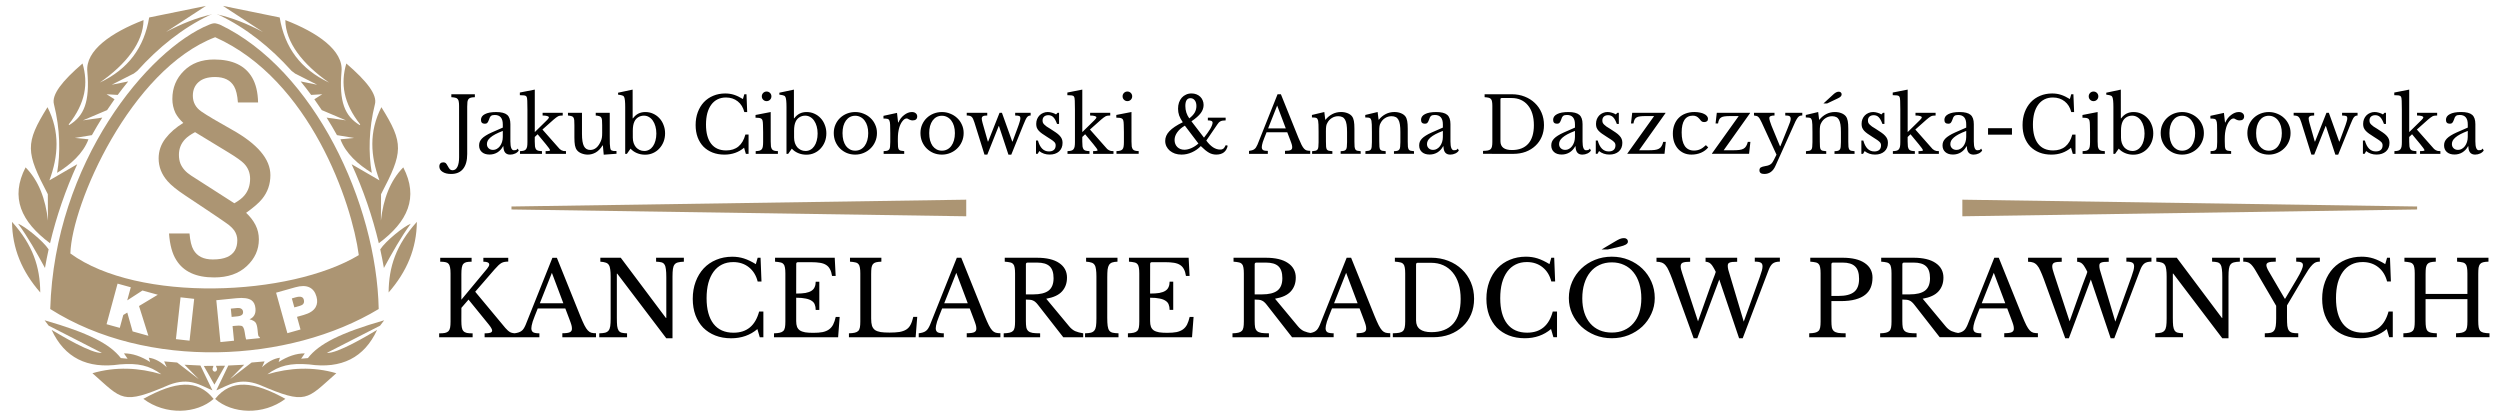 <?xml version="1.0" encoding="UTF-8" standalone="no"?>
<!-- Created with Inkscape (http://www.inkscape.org/) -->

<svg width="210mm" height="35mm" viewBox="0 0 210 35" version="1.1" id="svg1" inkscape:version="1.3.1 (9b9bdc1480, 2023-11-25, custom)" sodipodi:docname="logo_color.svg" xmlns:inkscape="http://www.inkscape.org/namespaces/inkscape" xmlns:sodipodi="http://sodipodi.sourceforge.net/DTD/sodipodi-0.dtd" xmlns="http://www.w3.org/2000/svg" xmlns:svg="http://www.w3.org/2000/svg">
  <sodipodi:namedview id="namedview1" pagecolor="#ffffff" bordercolor="#000000" borderopacity="0.25" inkscape:showpageshadow="2" inkscape:pageopacity="0.0" inkscape:pagecheckerboard="0" inkscape:deskcolor="#d1d1d1" inkscape:document-units="mm" showguides="true" inkscape:zoom="0.70710678" inkscape:cx="372.64527" inkscape:cy="-70.710678" inkscape:window-width="1878" inkscape:window-height="1043" inkscape:window-x="0" inkscape:window-y="0" inkscape:window-maximized="1" inkscape:current-layer="layer1">
    <sodipodi:guide position="36,36.116" orientation="-1,0" id="guide1" inkscape:locked="false" inkscape:label="" inkscape:color="rgb(0,134,229)" />
  </sodipodi:namedview>
  <defs id="defs1" />
  <g inkscape:label="Layer 1" inkscape:groupmode="layer" id="layer1">
    <g id="g2" transform="matrix(1.566,0,0,1.566,-181.497,-134.16)" style="fill:#ac9573;fill-opacity:1">
      <path id="path2" d="m 127.439,87.666 c 5.102,2.284 7.34,8.905 7.705,11.689 -3.694,2.224 -11.831,2.567 -15.471,-0.088 0.072,-2.641 3.222,-9.861 7.766,-11.6 z m 4.114,14.012 0.134,0.482 0.305,-0.086 c 0.08,-0.022 0.138,-0.057 0.174,-0.104 0.044,-0.058 0.053,-0.133 0.028,-0.226 -0.019,-0.07 -0.058,-0.117 -0.116,-0.14 -0.072,-0.029 -0.178,-0.024 -0.315,0.014 z m -3.273,0.547 0.044,0.445 0.306,-0.03 c 0.127,-0.013 0.215,-0.044 0.262,-0.095 0.036,-0.039 0.05,-0.091 0.044,-0.155 -0.007,-0.073 -0.039,-0.126 -0.097,-0.16 -0.057,-0.034 -0.127,-0.047 -0.21,-0.039 z m 2.428,-0.854 1.031,-0.291 c 0.309,-0.087 0.558,-0.087 0.748,1.2e-4 0.189,0.087 0.319,0.256 0.388,0.504 0.06,0.215 0.045,0.401 -0.044,0.559 -0.108,0.191 -0.322,0.331 -0.64,0.421 l -0.361,0.102 0.188,0.678 -0.705,0.199 z m -8.503,-0.487 0.709,0.196 -0.191,0.703 0.817,-0.53 0.823,0.228 -1.007,0.604 0.502,1.597 -0.847,-0.235 -0.285,-1.01 -0.215,0.129 -0.188,0.691 -0.709,-0.196 z m 3.378,0.735 0.731,0.082 -0.248,2.243 -0.731,-0.082 z m 1.918,0.155 1.078,-0.108 c 0.381,-0.038 0.652,0 0.812,0.114 0.121,0.087 0.191,0.229 0.21,0.429 0.015,0.153 -0.007,0.279 -0.067,0.378 -0.06,0.098 -0.144,0.167 -0.252,0.208 0.178,0.051 0.29,0.116 0.337,0.194 0.047,0.078 0.079,0.2 0.095,0.366 l 0.017,0.174 c 0.008,0.081 0.019,0.138 0.034,0.17 0.015,0.032 0.036,0.047 0.065,0.044 l 0.007,0.065 -0.735,0.073 c -0.021,-0.05 -0.047,-0.179 -0.077,-0.387 -0.03,-0.208 -0.087,-0.322 -0.172,-0.343 -0.047,-0.01 -0.098,-0.015 -0.154,-0.015 -0.056,4.8e-4 -0.128,0.005 -0.217,0.014 l -0.108,0.011 0.077,0.785 -0.729,0.073 z m 0.186,-14.786 c 5.061,2.41 8.41,9.593 8.525,15.258 -4.807,2.898 -12.424,3.291 -17.619,0 0.232,-7.874 5.254,-13.93 8.534,-15.256 0.303,-0.123 0.364,-0.059 0.56,-0.001" style="fill:#ac9573;fill-opacity:1;fill-rule:evenodd;stroke:none;stroke-width:0.24" />
      <path id="path3" d="m 127.504,106.606 0.641,-1.329 0.853,-0.042 -0.76,0.771 1.157,-0.89 0.696,-0.06 -0.139,0.314 c 0.301,-0.285 0.639,-0.472 0.962,-0.511 l -0.069,0.228 c 0.476,-0.3 0.944,-0.464 1.403,-0.462 l -0.196,0.287 0.362,-0.034 c 0.59,-0.762 1.735,-1.349 4.09,-2.028 l -0.217,0.288 -2.858,1.462 c 0.558,0.047 2.178,-0.928 2.697,-1.234 -0.689,1.488 -1.908,2.105 -3.658,1.851 -0.987,-0.08 -1.593,0.059 -2.227,0.531 1.183,-0.356 2.455,-0.422 3.697,-0.058 -1.61,1.415 -1.57,1.715 -4.111,0.625 -1.108,-0.424 -1.663,0.023 -2.322,0.292" style="fill:#ac9573;fill-opacity:1;fill-rule:evenodd;stroke:none;stroke-width:0.24" />
      <path id="path4" d="m 126.83,105.299 0.57,1.003 0.572,-1.015 -0.483,0.005 c -0.003,0.088 0.053,0.093 0.053,0.183 0,0.063 -0.055,0.132 -0.122,0.132 -0.067,0 -0.122,-0.069 -0.122,-0.132 0,-0.092 0.05,-0.093 0.042,-0.181 z" style="fill:#ac9573;fill-opacity:1;fill-rule:evenodd;stroke:none;stroke-width:0.24" />
      <path id="path5" d="m 127.291,106.606 -0.641,-1.329 -0.853,-0.042 0.76,0.771 -1.157,-0.89 -0.696,-0.06 0.139,0.314 c -0.301,-0.285 -0.639,-0.472 -0.962,-0.511 l 0.069,0.228 c -0.476,-0.301 -0.944,-0.464 -1.403,-0.462 l 0.196,0.287 -0.362,-0.034 c -0.59,-0.763 -1.734,-1.35 -4.09,-2.028 l 0.217,0.288 2.858,1.462 c -0.558,0.047 -2.178,-0.928 -2.697,-1.234 0.689,1.488 1.908,2.105 3.658,1.851 0.987,-0.08 1.593,0.059 2.227,0.531 -1.183,-0.356 -2.455,-0.422 -3.697,-0.058 1.609,1.415 1.57,1.715 4.111,0.625 1.108,-0.424 1.663,0.023 2.322,0.292" style="fill:#ac9573;fill-opacity:1;fill-rule:evenodd;stroke:none;stroke-width:0.24" />
      <path id="path6" d="m 127.357,107.068 c -0.871,-1.089 -2.054,-0.945 -3.769,-0.004 1.194,0.899 2.867,0.803 3.769,0.004" style="fill:#ac9573;fill-opacity:1;fill-rule:evenodd;stroke:none;stroke-width:0.24" />
      <path id="path7" d="m 131.746,89.63 -0.207,-0.157 c -1.143,-1.27 -2.444,-2.308 -3.874,-2.988 -0.045,-0.013 -0.084,-0.027 -0.12,-0.039 l -0.01,-0.007 c 0.823,0.182 1.647,0.514 2.47,0.95 l -2.148,-1.403 c 1.015,0.207 2.03,0.414 3.044,0.621 0.265,1.61 1.121,2.774 2.649,3.493 -1.423,-0.989 -2.333,-2.163 -2.347,-3.352 1.71,0.659 3.13,1.624 3.014,2.764 -0.136,1.614 0.17,2.376 0.972,2.867 l 0.033,-0.032 c -0.91,-1.15 -1.06,-2.196 -0.747,-3.271 1.095,0.943 1.674,1.674 1.533,2.191 -0.332,1.322 -0.35,2.62 -0.168,3.674 -0.726,-0.445 -1.396,-1.033 -1.682,-1.799 l 0.732,-0.072 -0.917,-0.151 c -0.177,-0.319 -0.362,-0.633 -0.555,-0.94 l 1.035,0.147 -1.294,-0.549 c -0.13,-0.197 -0.264,-0.391 -0.4,-0.582 l 0.427,-0.27 -0.597,0.037 c -0.183,-0.248 -0.371,-0.489 -0.564,-0.724 l 0.885,0.177 -1.16,-0.588 c -10e-4,6.82e-4 -0.003,0.001 -0.003,0.003 z m 4.998,11.729 c 0.011,-1.377 0.392,-2.538 1.515,-3.788 -0.014,1.425 -0.53,2.661 -1.515,3.788 z m -0.449,-2.312 c 0.291,-0.452 1.283,-1.248 1.638,-1.375 -0.52,0.701 -1.001,1.566 -1.442,2.373 -0.057,-0.331 -0.122,-0.664 -0.196,-0.998 z m -1.534,-4.567 1.492,0.865 c -0.481,-1.298 -0.573,-2.604 0.103,-3.925 1.212,1.946 1.169,2.404 -0.018,4.668 l -0.008,1.414 c 0.13,-1.158 0.494,-2.137 1.2,-2.854 0.838,1.619 0.238,2.918 -1.312,4.07 -0.339,-1.428 -0.831,-2.865 -1.458,-4.237" style="fill:#ac9573;fill-opacity:1;fill-rule:evenodd;stroke:none;stroke-width:0.24" />
      <path id="path8" d="m 127.438,107.068 c 0.871,-1.089 2.054,-0.945 3.769,-0.004 -1.194,0.899 -2.867,0.803 -3.769,0.004" style="fill:#ac9573;fill-opacity:1;fill-rule:evenodd;stroke:none;stroke-width:0.24" />
      <path id="path9" d="m 118.058,101.359 c -0.011,-1.377 -0.392,-2.538 -1.515,-3.788 0.014,1.425 0.53,2.661 1.515,3.788 z m 4.998,-11.729 0.207,-0.157 c 1.143,-1.27 2.444,-2.308 3.874,-2.988 0.045,-0.013 0.084,-0.027 0.12,-0.039 l 0.009,-0.007 c -0.824,0.182 -1.647,0.514 -2.47,0.95 l 2.148,-1.403 c -1.015,0.207 -2.03,0.414 -3.044,0.621 -0.265,1.61 -1.121,2.774 -2.649,3.493 1.423,-0.989 2.333,-2.163 2.347,-3.352 -1.71,0.659 -3.13,1.624 -3.014,2.764 0.136,1.614 -0.17,2.376 -0.972,2.867 l -0.032,-0.032 c 0.909,-1.15 1.06,-2.196 0.747,-3.271 -1.095,0.943 -1.674,1.674 -1.533,2.191 0.333,1.322 0.35,2.62 0.168,3.674 0.726,-0.445 1.395,-1.033 1.682,-1.799 l -0.732,-0.072 0.917,-0.151 c 0.178,-0.319 0.362,-0.633 0.555,-0.94 l -1.035,0.147 1.294,-0.549 c 0.13,-0.197 0.264,-0.391 0.4,-0.582 l -0.427,-0.27 0.597,0.037 c 0.183,-0.248 0.371,-0.489 0.564,-0.724 l -0.885,0.177 1.16,-0.588 c 0.001,6.82e-4 0.003,0.001 0.003,0.003 z m -3.015,4.85 -1.492,0.865 c 0.481,-1.298 0.573,-2.604 -0.103,-3.925 -1.212,1.946 -1.169,2.404 0.018,4.668 l 0.007,1.414 c -0.13,-1.158 -0.494,-2.137 -1.2,-2.854 -0.838,1.619 -0.238,2.918 1.312,4.07 0.339,-1.428 0.831,-2.865 1.458,-4.237 z m -1.534,4.567 c -0.291,-0.452 -1.283,-1.248 -1.638,-1.375 0.52,0.701 1.001,1.566 1.442,2.373 0.057,-0.331 0.122,-0.664 0.196,-0.998" style="fill:#ac9573;fill-opacity:1;fill-rule:evenodd;stroke:none;stroke-width:0.24" />
      <path id="path10" d="m 125.144,90.976 c 0,-0.594 0.205,-1.095 0.616,-1.502 0.409,-0.409 0.949,-0.612 1.622,-0.612 0.989,0 1.671,0.325 2.046,0.977 0.196,0.34 0.302,0.782 0.314,1.328 h -1.082 c -0.029,-0.39 -0.097,-0.677 -0.205,-0.862 -0.194,-0.336 -0.534,-0.503 -1.019,-0.503 -0.388,0 -0.683,0.09 -0.888,0.273 -0.205,0.182 -0.306,0.426 -0.306,0.73 0,0.176 0.038,0.336 0.114,0.476 0.076,0.143 0.192,0.266 0.344,0.371 0.304,0.21 0.846,0.531 1.624,0.965 1.386,0.772 2.078,1.586 2.078,2.448 0,0.487 -0.148,0.912 -0.445,1.277 -0.169,0.21 -0.456,0.457 -0.858,0.745 0.217,0.199 0.386,0.419 0.506,0.656 0.12,0.237 0.179,0.493 0.179,0.768 0,0.554 -0.217,1.032 -0.65,1.435 -0.432,0.405 -1.015,0.606 -1.749,0.606 -0.968,0 -1.645,-0.31 -2.031,-0.933 -0.215,-0.336 -0.346,-0.812 -0.39,-1.426 h 1.099 c 0.034,0.401 0.105,0.696 0.217,0.885 0.196,0.34 0.54,0.51 1.031,0.51 0.321,0 0.578,-0.044 0.772,-0.13 0.363,-0.159 0.544,-0.459 0.544,-0.902 0,-0.189 -0.055,-0.365 -0.167,-0.529 -0.065,-0.09 -0.158,-0.185 -0.278,-0.283 -0.065,-0.052 -0.281,-0.203 -0.643,-0.449 -0.213,-0.143 -0.418,-0.281 -0.612,-0.411 l -1.099,-0.732 c -0.437,-0.289 -0.749,-0.543 -0.934,-0.755 -0.325,-0.365 -0.487,-0.774 -0.487,-1.229 0,-0.394 0.122,-0.749 0.365,-1.068 0.243,-0.317 0.563,-0.596 0.958,-0.837 -0.181,-0.166 -0.321,-0.342 -0.42,-0.529 -0.112,-0.239 -0.167,-0.491 -0.167,-0.757 z m 3.324,5.598 c 0.243,-0.138 0.422,-0.277 0.538,-0.417 0.205,-0.241 0.308,-0.541 0.308,-0.898 0,-0.319 -0.11,-0.592 -0.327,-0.816 -0.137,-0.141 -0.411,-0.336 -0.829,-0.591 l -1.797,-1.093 c -0.243,0.13 -0.422,0.258 -0.538,0.382 -0.217,0.229 -0.327,0.508 -0.327,0.835 0,0.176 0.027,0.331 0.08,0.468 0.103,0.25 0.295,0.464 0.574,0.644 z" style="fill:#ac9573;fill-opacity:1;fill-rule:evenodd;stroke:none;stroke-width:0.24" />
    </g>
    <path style="font-size:6.5px;font-family:'Libre Baskerville';-inkscape-font-specification:'Libre Baskerville';stroke-width:0.542" d="m 38.562,8.905 q 0,-0.228 -0.026,-0.364 -0.019,-0.143 -0.091,-0.221 -0.065,-0.085 -0.195,-0.111 -0.13,-0.033 -0.338,-0.045 v -0.247 h 1.976 v 0.247 q -0.208,0.007 -0.338,0.039 -0.124,0.033 -0.195,0.117 -0.065,0.085 -0.091,0.234 -0.019,0.15 -0.019,0.397 v 3.985 q 0,0.819 -0.345,1.248 -0.345,0.429 -1.008,0.429 -0.449,0 -0.715,-0.176 -0.273,-0.169 -0.273,-0.455 0,-0.169 0.091,-0.26 0.085,-0.085 0.241,-0.085 0.124,0 0.202,0.059 0.071,0.065 0.169,0.247 0.111,0.208 0.189,0.28 0.085,0.078 0.215,0.078 0.267,0 0.41,-0.286 0.143,-0.286 0.143,-0.813 z m 3.673,2.093 q -0.371,0.143 -0.631,0.28 -0.254,0.137 -0.41,0.273 -0.156,0.137 -0.228,0.273 -0.065,0.137 -0.065,0.28 0,0.214 0.143,0.351 0.143,0.137 0.377,0.137 0.169,0 0.312,-0.085 0.149,-0.085 0.26,-0.228 0.111,-0.15 0.176,-0.345 0.065,-0.202 0.065,-0.423 z m 0,-0.28 v -0.267 q 0,-0.793 -0.676,-0.793 -0.111,0 -0.189,0.019 -0.078,0.019 -0.13,0.065 -0.052,0.045 -0.098,0.13 -0.039,0.084 -0.078,0.208 -0.071,0.189 -0.143,0.254 -0.065,0.059 -0.195,0.059 -0.325,0 -0.325,-0.325 0,-0.312 0.332,-0.481 0.332,-0.175 0.943,-0.175 0.65,0 0.923,0.234 0.273,0.228 0.273,0.78 v 1.456 q 0,0.741 0.293,0.741 0.091,0 0.176,-0.019 0.085,-0.026 0.143,-0.123 l 0.091,0.156 q -0.078,0.15 -0.286,0.254 -0.208,0.098 -0.436,0.098 -0.286,0 -0.429,-0.182 -0.137,-0.182 -0.137,-0.514 h -0.033 q -0.169,0.319 -0.468,0.507 -0.299,0.182 -0.663,0.182 -0.41,0 -0.644,-0.208 -0.234,-0.208 -0.234,-0.559 0,-0.156 0.052,-0.299 0.059,-0.143 0.182,-0.273 0.123,-0.13 0.325,-0.254 0.202,-0.13 0.494,-0.26 z m 3.595,1.976 q 0.215,0 0.293,-0.019 0.085,-0.019 0.085,-0.052 -0.006,-0.052 -0.104,-0.189 -0.098,-0.137 -0.254,-0.325 l -0.689,-0.832 -0.241,0.228 v 0.384 q 0,0.254 0.019,0.41 0.026,0.15 0.085,0.241 0.065,0.085 0.182,0.117 0.124,0.033 0.319,0.039 v 0.228 h -1.846 v -0.228 q 0.195,-0.007 0.312,-0.039 0.124,-0.033 0.189,-0.117 0.071,-0.085 0.098,-0.228 0.026,-0.143 0.026,-0.377 V 9.21 q 0,-0.494 -0.013,-0.748 -0.007,-0.254 -0.065,-0.345 -0.059,-0.091 -0.195,-0.104 -0.137,-0.019 -0.364,-0.019 v -0.221 l 1.255,-0.247 v 3.569 l 0.605,-0.592 q 0.293,-0.293 0.436,-0.429 0.143,-0.143 0.143,-0.215 0,-0.071 -0.137,-0.111 -0.137,-0.045 -0.39,-0.045 v -0.228 h 1.69 v 0.228 q -0.124,0 -0.215,0.013 -0.091,0.013 -0.176,0.052 -0.078,0.039 -0.169,0.111 -0.091,0.065 -0.208,0.169 l -0.936,0.832 1.287,1.456 q 0.091,0.111 0.163,0.182 0.078,0.065 0.149,0.104 0.078,0.039 0.163,0.059 0.091,0.013 0.215,0.013 v 0.228 h -1.71 z m 4.752,-2.178 q 0,-0.267 -0.013,-0.416 -0.013,-0.156 -0.071,-0.234 -0.052,-0.085 -0.163,-0.111 -0.104,-0.033 -0.293,-0.052 v -0.228 h 1.177 v 1.996 q 0,0.371 0.007,0.605 0.013,0.234 0.033,0.351 0.013,0.085 0.039,0.137 0.033,0.045 0.091,0.078 0.059,0.026 0.15,0.039 0.098,0.006 0.247,0.006 v 0.228 l -1.073,0.078 -0.071,-0.78 h -0.026 q -0.247,0.403 -0.572,0.592 -0.319,0.182 -0.67,0.182 -0.273,0 -0.533,-0.104 -0.254,-0.104 -0.384,-0.28 -0.111,-0.143 -0.163,-0.397 -0.045,-0.254 -0.045,-0.657 v -1.034 q 0,-0.267 -0.013,-0.416 -0.013,-0.156 -0.071,-0.234 -0.052,-0.085 -0.163,-0.111 -0.104,-0.033 -0.293,-0.052 v -0.228 h 1.177 v 1.775 q 0,0.709 0.163,1.027 0.169,0.319 0.533,0.319 0.572,0 0.891,-0.748 0.033,-0.078 0.052,-0.143 0.019,-0.065 0.033,-0.143 0.013,-0.078 0.019,-0.176 0.006,-0.098 0.006,-0.234 z m 2.574,1.047 q 0,0.247 0.071,0.455 0.071,0.202 0.195,0.351 0.13,0.143 0.306,0.228 0.182,0.085 0.39,0.085 0.228,0 0.41,-0.104 0.189,-0.104 0.319,-0.293 0.137,-0.195 0.208,-0.462 0.078,-0.273 0.078,-0.605 0,-0.332 -0.078,-0.605 -0.078,-0.28 -0.215,-0.475 -0.137,-0.202 -0.332,-0.312 -0.189,-0.111 -0.416,-0.111 -0.267,0 -0.475,0.13 -0.208,0.124 -0.319,0.351 -0.143,0.286 -0.143,0.787 z m -0.013,-1.625 h 0.026 q 0.208,-0.273 0.455,-0.397 0.254,-0.13 0.585,-0.13 0.351,0 0.65,0.137 0.306,0.137 0.527,0.377 0.228,0.24 0.351,0.572 0.13,0.325 0.13,0.702 0,0.384 -0.13,0.715 -0.13,0.325 -0.358,0.566 -0.221,0.241 -0.527,0.377 -0.306,0.137 -0.663,0.137 -0.371,0 -0.696,-0.137 -0.319,-0.137 -0.527,-0.371 l -0.306,0.436 h -0.143 V 8.996 q 0,-0.657 -0.085,-0.839 -0.019,-0.045 -0.045,-0.071 -0.026,-0.033 -0.078,-0.052 -0.052,-0.026 -0.143,-0.045 -0.091,-0.019 -0.247,-0.039 v -0.163 l 1.222,-0.26 z m 9.38,-2.022 h 0.182 l 0.059,1.495 h -0.241 q -0.143,-0.572 -0.553,-0.897 -0.41,-0.325 -0.988,-0.325 -0.397,0 -0.709,0.156 -0.312,0.156 -0.527,0.449 -0.215,0.293 -0.332,0.715 -0.111,0.423 -0.111,0.956 0,1.047 0.436,1.612 0.436,0.559 1.261,0.559 1.255,0 1.612,-1.333 h 0.267 v 1.619 h -0.228 l -0.149,-0.514 q -0.683,0.579 -1.651,0.579 -0.553,0 -1.001,-0.176 -0.442,-0.176 -0.761,-0.494 -0.312,-0.325 -0.488,-0.787 -0.169,-0.462 -0.169,-1.027 0,-0.592 0.182,-1.079 0.182,-0.488 0.507,-0.839 0.332,-0.351 0.787,-0.54 0.462,-0.195 1.014,-0.195 0.39,0 0.735,0.111 0.345,0.111 0.748,0.358 z m 2.217,3.972 q 0,0.254 0.019,0.41 0.026,0.15 0.091,0.241 0.065,0.085 0.182,0.117 0.117,0.033 0.312,0.039 v 0.228 h -1.866 v -0.228 q 0.195,-0.007 0.319,-0.039 0.124,-0.039 0.189,-0.117 0.071,-0.085 0.091,-0.228 0.026,-0.149 0.026,-0.377 v -0.832 q 0,-0.377 -0.013,-0.618 -0.007,-0.247 -0.033,-0.338 -0.033,-0.149 -0.15,-0.201 -0.117,-0.059 -0.442,-0.059 v -0.228 l 1.274,-0.247 z m -0.748,-3.796 q 0,-0.169 0.117,-0.286 0.117,-0.117 0.286,-0.117 0.169,0 0.286,0.117 0.117,0.117 0.117,0.286 0,0.169 -0.117,0.286 -0.117,0.117 -0.286,0.117 -0.169,0 -0.286,-0.117 -0.117,-0.117 -0.117,-0.286 z m 2.711,3.471 q 0,0.247 0.071,0.455 0.071,0.202 0.195,0.351 0.13,0.143 0.306,0.228 0.182,0.085 0.39,0.085 0.228,0 0.41,-0.104 0.189,-0.104 0.319,-0.293 0.137,-0.195 0.208,-0.462 0.078,-0.273 0.078,-0.605 0,-0.332 -0.078,-0.605 -0.078,-0.28 -0.215,-0.475 -0.137,-0.202 -0.332,-0.312 -0.189,-0.111 -0.416,-0.111 -0.267,0 -0.475,0.13 -0.208,0.124 -0.319,0.351 -0.143,0.286 -0.143,0.787 z m -0.013,-1.625 h 0.026 q 0.208,-0.273 0.455,-0.397 0.254,-0.13 0.585,-0.13 0.351,0 0.65,0.137 0.306,0.137 0.527,0.377 0.228,0.24 0.351,0.572 0.13,0.325 0.13,0.702 0,0.384 -0.13,0.715 -0.13,0.325 -0.358,0.566 -0.221,0.241 -0.527,0.377 -0.306,0.137 -0.663,0.137 -0.371,0 -0.696,-0.137 -0.319,-0.137 -0.527,-0.371 l -0.305,0.436 h -0.143 V 8.996 q 0,-0.657 -0.085,-0.839 -0.019,-0.045 -0.045,-0.071 -0.026,-0.033 -0.078,-0.052 -0.052,-0.026 -0.143,-0.045 -0.091,-0.019 -0.247,-0.039 v -0.163 l 1.222,-0.26 z m 5.148,-0.527 q 0.371,0 0.702,0.137 0.332,0.13 0.579,0.364 0.254,0.234 0.397,0.559 0.149,0.319 0.149,0.702 0,0.397 -0.149,0.728 -0.143,0.332 -0.397,0.572 -0.247,0.241 -0.579,0.377 -0.332,0.137 -0.702,0.137 -0.364,0 -0.696,-0.13 -0.325,-0.137 -0.572,-0.377 -0.247,-0.241 -0.39,-0.572 -0.143,-0.338 -0.143,-0.735 0,-0.384 0.143,-0.709 0.143,-0.325 0.39,-0.559 0.247,-0.234 0.572,-0.364 0.332,-0.13 0.696,-0.13 z m 0,0.312 q -0.24,0 -0.442,0.104 -0.195,0.104 -0.338,0.299 -0.137,0.189 -0.215,0.462 -0.071,0.267 -0.071,0.592 0,0.338 0.071,0.611 0.078,0.273 0.215,0.468 0.143,0.189 0.338,0.293 0.195,0.104 0.442,0.104 0.247,0 0.449,-0.104 0.202,-0.104 0.345,-0.299 0.143,-0.195 0.221,-0.468 0.078,-0.273 0.078,-0.605 0,-0.325 -0.078,-0.592 -0.078,-0.267 -0.221,-0.455 -0.143,-0.195 -0.345,-0.299 -0.202,-0.111 -0.449,-0.111 z m 3.582,2.165 q 0,0.267 0.013,0.423 0.013,0.156 0.065,0.241 0.059,0.078 0.163,0.104 0.104,0.026 0.293,0.039 v 0.228 h -1.729 v -0.228 q 0.189,-0.007 0.299,-0.033 0.111,-0.033 0.169,-0.111 0.059,-0.078 0.071,-0.221 0.019,-0.149 0.019,-0.397 v -0.761 q 0,-0.442 -0.013,-0.689 -0.006,-0.247 -0.065,-0.364 -0.052,-0.117 -0.169,-0.136 -0.117,-0.026 -0.325,-0.026 V 9.73 l 1.138,-0.247 0.091,0.806 h 0.026 q 0.085,-0.195 0.208,-0.358 0.13,-0.163 0.28,-0.273 0.15,-0.117 0.312,-0.182 0.163,-0.065 0.332,-0.065 0.208,0 0.325,0.104 0.123,0.098 0.123,0.267 0,0.156 -0.098,0.247 -0.098,0.085 -0.28,0.085 -0.104,0 -0.175,-0.026 -0.071,-0.026 -0.13,-0.052 -0.052,-0.033 -0.104,-0.059 -0.045,-0.026 -0.104,-0.026 -0.175,0 -0.351,0.228 -0.175,0.221 -0.273,0.566 -0.052,0.189 -0.085,0.429 -0.026,0.234 -0.026,0.494 z m 3.699,-2.477 q 0.371,0 0.702,0.137 0.332,0.13 0.579,0.364 0.254,0.234 0.397,0.559 0.15,0.319 0.15,0.702 0,0.397 -0.15,0.728 -0.143,0.332 -0.397,0.572 -0.247,0.241 -0.579,0.377 -0.332,0.137 -0.702,0.137 -0.364,0 -0.696,-0.13 -0.325,-0.137 -0.572,-0.377 -0.247,-0.241 -0.39,-0.572 -0.143,-0.338 -0.143,-0.735 0,-0.384 0.143,-0.709 0.143,-0.325 0.39,-0.559 0.247,-0.234 0.572,-0.364 0.332,-0.13 0.696,-0.13 z m 0,0.312 q -0.241,0 -0.442,0.104 -0.195,0.104 -0.338,0.299 -0.137,0.189 -0.214,0.462 -0.071,0.267 -0.071,0.592 0,0.338 0.071,0.611 0.078,0.273 0.214,0.468 0.143,0.189 0.338,0.293 0.195,0.104 0.442,0.104 0.247,0 0.449,-0.104 0.202,-0.104 0.345,-0.299 0.143,-0.195 0.221,-0.468 0.078,-0.273 0.078,-0.605 0,-0.325 -0.078,-0.592 -0.078,-0.267 -0.221,-0.455 -0.143,-0.195 -0.345,-0.299 -0.202,-0.111 -0.449,-0.111 z m 3.816,3.263 h -0.24 l -0.845,-2.704 q -0.059,-0.182 -0.111,-0.293 -0.052,-0.11 -0.124,-0.176 -0.071,-0.065 -0.169,-0.085 -0.098,-0.026 -0.241,-0.026 v -0.228 h 1.723 v 0.228 q -0.254,0 -0.358,0.059 -0.104,0.059 -0.104,0.202 0,0.065 0.019,0.156 0.019,0.085 0.052,0.215 l 0.442,1.554 h 0.026 l 0.956,-2.412 h 0.202 l 0.865,2.412 h 0.026 l 0.39,-1.053 q 0.078,-0.215 0.13,-0.358 0.052,-0.149 0.078,-0.247 0.033,-0.104 0.045,-0.169 0.013,-0.065 0.013,-0.123 0,-0.143 -0.085,-0.189 -0.085,-0.045 -0.351,-0.045 v -0.228 h 1.3 v 0.228 q -0.098,0 -0.169,0.033 -0.065,0.026 -0.137,0.111 -0.065,0.085 -0.137,0.241 -0.071,0.156 -0.175,0.41 l -1.008,2.49 h -0.24 l -0.793,-2.399 h -0.026 z m 4.232,-0.065 h -0.143 v -1.118 h 0.163 q 0.254,0.917 0.923,0.917 0.26,0 0.41,-0.124 0.156,-0.13 0.156,-0.39 0,-0.098 -0.033,-0.163 -0.026,-0.071 -0.111,-0.143 -0.078,-0.078 -0.228,-0.175 -0.143,-0.098 -0.384,-0.247 -0.221,-0.137 -0.384,-0.254 -0.163,-0.117 -0.273,-0.234 -0.111,-0.123 -0.169,-0.26 -0.052,-0.137 -0.052,-0.319 0,-0.221 0.071,-0.403 0.078,-0.188 0.208,-0.319 0.13,-0.13 0.306,-0.202 0.175,-0.078 0.384,-0.078 0.175,0 0.364,0.059 0.189,0.052 0.332,0.143 l 0.13,-0.137 h 0.123 v 0.936 h -0.169 q -0.143,-0.397 -0.312,-0.566 -0.169,-0.169 -0.416,-0.169 -0.221,0 -0.358,0.117 -0.13,0.117 -0.13,0.325 0,0.111 0.033,0.195 0.039,0.078 0.117,0.156 0.078,0.078 0.195,0.163 0.124,0.078 0.293,0.182 0.28,0.175 0.475,0.312 0.202,0.137 0.325,0.273 0.123,0.13 0.182,0.273 0.059,0.143 0.059,0.325 0,0.462 -0.299,0.728 -0.299,0.26 -0.787,0.26 -0.507,0 -0.871,-0.293 z m 4.654,-0.228 q 0.215,0 0.293,-0.019 0.085,-0.019 0.085,-0.052 -0.007,-0.052 -0.104,-0.189 -0.098,-0.137 -0.254,-0.325 l -0.689,-0.832 -0.241,0.228 v 0.384 q 0,0.254 0.019,0.41 0.026,0.149 0.085,0.24 0.065,0.085 0.182,0.117 0.123,0.033 0.319,0.039 v 0.228 h -1.846 v -0.228 q 0.195,-0.006 0.312,-0.039 0.123,-0.033 0.189,-0.117 0.071,-0.085 0.098,-0.228 0.026,-0.143 0.026,-0.377 V 9.21 q 0,-0.494 -0.013,-0.748 -0.007,-0.254 -0.065,-0.345 -0.059,-0.091 -0.195,-0.104 -0.137,-0.019 -0.364,-0.019 v -0.221 l 1.255,-0.247 v 3.569 l 0.605,-0.592 q 0.293,-0.293 0.436,-0.429 0.143,-0.143 0.143,-0.215 0,-0.071 -0.137,-0.111 -0.137,-0.045 -0.39,-0.045 v -0.228 h 1.69 v 0.228 q -0.123,0 -0.214,0.013 -0.091,0.013 -0.176,0.052 -0.078,0.039 -0.169,0.111 -0.091,0.065 -0.208,0.169 l -0.936,0.832 1.287,1.456 q 0.091,0.111 0.163,0.182 0.078,0.065 0.149,0.104 0.078,0.039 0.163,0.059 0.091,0.013 0.214,0.013 v 0.228 h -1.71 z m 3.224,-0.806 q 0,0.254 0.019,0.41 0.026,0.149 0.091,0.24 0.065,0.085 0.182,0.117 0.117,0.033 0.312,0.039 v 0.228 h -1.866 v -0.228 q 0.195,-0.006 0.319,-0.039 0.123,-0.039 0.189,-0.117 0.071,-0.085 0.091,-0.228 0.026,-0.15 0.026,-0.377 v -0.832 q 0,-0.377 -0.013,-0.618 -0.007,-0.247 -0.033,-0.338 -0.033,-0.15 -0.15,-0.202 -0.117,-0.059 -0.442,-0.059 v -0.228 l 1.274,-0.247 z m -0.748,-3.796 q 0,-0.169 0.117,-0.286 0.117,-0.117 0.286,-0.117 0.169,0 0.286,0.117 0.117,0.117 0.117,0.286 0,0.169 -0.117,0.286 -0.117,0.117 -0.286,0.117 -0.169,0 -0.286,-0.117 -0.117,-0.117 -0.117,-0.286 z m 5.603,1.853 q 0.312,-0.241 0.455,-0.488 0.143,-0.254 0.143,-0.546 0,-0.306 -0.137,-0.481 -0.137,-0.182 -0.364,-0.182 -0.429,0 -0.429,0.657 0,0.286 0.085,0.553 0.085,0.26 0.247,0.488 z m -0.371,0.611 q -0.41,0.234 -0.637,0.553 -0.228,0.312 -0.228,0.65 0,0.358 0.228,0.592 0.234,0.228 0.598,0.228 0.273,0 0.585,-0.137 0.312,-0.137 0.592,-0.384 z m 1.606,1.008 q 0.156,-0.195 0.286,-0.377 0.137,-0.189 0.234,-0.351 0.098,-0.169 0.15,-0.306 0.052,-0.137 0.052,-0.221 0,-0.104 -0.098,-0.15 -0.091,-0.045 -0.299,-0.045 V 9.886 h 1.495 v 0.227 q -0.143,0 -0.247,0.019 -0.098,0.013 -0.176,0.052 -0.078,0.039 -0.149,0.104 -0.065,0.065 -0.13,0.169 l -0.923,1.352 q 0.273,0.371 0.566,0.566 0.299,0.189 0.592,0.189 0.085,0 0.15,-0.013 0.065,-0.019 0.117,-0.059 0.059,-0.045 0.104,-0.117 0.052,-0.071 0.104,-0.182 l 0.163,0.045 q -0.071,0.364 -0.319,0.559 -0.247,0.189 -0.644,0.189 -0.163,0 -0.312,-0.039 -0.143,-0.033 -0.293,-0.117 -0.149,-0.085 -0.319,-0.221 -0.169,-0.137 -0.371,-0.338 -0.325,0.338 -0.754,0.527 -0.423,0.189 -0.865,0.189 -0.299,0 -0.553,-0.085 -0.247,-0.091 -0.429,-0.24 -0.182,-0.156 -0.286,-0.364 -0.104,-0.215 -0.104,-0.462 0,-0.442 0.351,-0.813 0.351,-0.377 1.125,-0.754 -0.208,-0.306 -0.306,-0.572 -0.091,-0.267 -0.091,-0.559 0,-0.286 0.078,-0.52 0.085,-0.241 0.234,-0.41 0.149,-0.169 0.358,-0.26 0.208,-0.098 0.462,-0.098 0.221,0 0.403,0.071 0.189,0.071 0.325,0.202 0.137,0.13 0.208,0.306 0.078,0.176 0.078,0.39 0,0.364 -0.241,0.683 -0.234,0.319 -0.78,0.689 z m 6.994,-0.455 h -1.736 q -0.111,0.267 -0.189,0.475 -0.078,0.202 -0.13,0.351 -0.045,0.15 -0.065,0.254 -0.019,0.104 -0.019,0.169 0,0.182 0.117,0.254 0.117,0.065 0.39,0.065 v 0.247 h -1.58 v -0.247 q 0.15,-0.019 0.254,-0.052 0.111,-0.033 0.189,-0.091 0.085,-0.059 0.143,-0.149 0.065,-0.098 0.124,-0.234 L 107.315,7.917 h 0.28 l 1.476,3.666 q 0.149,0.364 0.26,0.585 0.111,0.215 0.214,0.325 0.104,0.111 0.221,0.143 0.123,0.033 0.293,0.033 v 0.254 h -2.119 v -0.254 q 0.345,0 0.475,-0.065 0.13,-0.065 0.13,-0.215 0,-0.065 -0.006,-0.117 -0.007,-0.059 -0.026,-0.124 -0.013,-0.065 -0.045,-0.143 -0.026,-0.085 -0.071,-0.195 z m -1.606,-0.325 h 1.482 L 107.282,8.866 Z m 4.856,1.118 q 0,0.267 0.013,0.423 0.013,0.15 0.065,0.234 0.059,0.078 0.163,0.104 0.111,0.026 0.299,0.039 v 0.221 h -1.703 v -0.221 q 0.182,-0.013 0.286,-0.039 0.111,-0.026 0.169,-0.104 0.059,-0.078 0.071,-0.221 0.019,-0.143 0.019,-0.39 v -0.865 q 0,-0.774 -0.039,-0.943 -0.019,-0.085 -0.052,-0.137 -0.026,-0.058 -0.085,-0.085 -0.059,-0.033 -0.149,-0.039 -0.091,-0.013 -0.234,-0.013 v -0.208 l 1.04,-0.247 0.078,0.644 h 0.026 q 0.247,-0.306 0.579,-0.475 0.332,-0.169 0.722,-0.169 0.299,0 0.546,0.098 0.247,0.098 0.377,0.267 0.111,0.15 0.156,0.39 0.045,0.234 0.045,0.65 v 1.086 q 0,0.267 0.013,0.423 0.019,0.15 0.071,0.234 0.052,0.078 0.156,0.104 0.111,0.026 0.286,0.039 v 0.221 h -1.684 v -0.221 q 0.182,-0.007 0.286,-0.033 0.111,-0.033 0.163,-0.111 0.059,-0.078 0.071,-0.221 0.019,-0.149 0.019,-0.39 v -0.858 q 0,-0.371 -0.039,-0.624 -0.039,-0.254 -0.13,-0.41 -0.085,-0.156 -0.228,-0.221 -0.143,-0.071 -0.345,-0.071 -0.293,0 -0.54,0.156 -0.241,0.149 -0.377,0.416 -0.033,0.065 -0.059,0.123 -0.019,0.059 -0.033,0.137 -0.013,0.078 -0.019,0.182 -0.006,0.098 -0.006,0.254 z m 4.479,0 q 0,0.267 0.013,0.423 0.013,0.15 0.065,0.234 0.059,0.078 0.163,0.104 0.111,0.026 0.299,0.039 v 0.221 h -1.703 v -0.221 q 0.182,-0.013 0.286,-0.039 0.111,-0.026 0.169,-0.104 0.059,-0.078 0.071,-0.221 0.019,-0.143 0.019,-0.39 v -0.865 q 0,-0.774 -0.039,-0.943 -0.019,-0.085 -0.052,-0.137 -0.026,-0.058 -0.085,-0.085 -0.059,-0.033 -0.149,-0.039 -0.091,-0.013 -0.234,-0.013 v -0.208 l 1.04,-0.247 0.078,0.644 h 0.026 q 0.247,-0.306 0.579,-0.475 0.332,-0.169 0.722,-0.169 0.299,0 0.546,0.098 0.247,0.098 0.377,0.267 0.111,0.15 0.156,0.39 0.045,0.234 0.045,0.65 v 1.086 q 0,0.267 0.013,0.423 0.019,0.15 0.071,0.234 0.052,0.078 0.156,0.104 0.111,0.026 0.286,0.039 v 0.221 h -1.684 v -0.221 q 0.182,-0.007 0.286,-0.033 0.111,-0.033 0.163,-0.111 0.059,-0.078 0.071,-0.221 0.019,-0.149 0.019,-0.39 v -0.858 q 0,-0.371 -0.039,-0.624 -0.039,-0.254 -0.13,-0.41 -0.085,-0.156 -0.228,-0.221 -0.143,-0.071 -0.345,-0.071 -0.293,0 -0.54,0.156 -0.241,0.149 -0.377,0.416 -0.033,0.065 -0.059,0.123 -0.019,0.059 -0.033,0.137 -0.013,0.078 -0.019,0.182 -0.007,0.098 -0.007,0.254 z m 5.343,-0.904 q -0.371,0.143 -0.631,0.28 -0.254,0.137 -0.41,0.273 -0.156,0.137 -0.228,0.273 -0.065,0.137 -0.065,0.28 0,0.214 0.143,0.351 0.143,0.137 0.377,0.137 0.169,0 0.312,-0.085 0.15,-0.085 0.26,-0.228 0.111,-0.15 0.176,-0.345 0.065,-0.202 0.065,-0.423 z m 0,-0.28 v -0.267 q 0,-0.793 -0.676,-0.793 -0.111,0 -0.189,0.019 -0.078,0.019 -0.13,0.065 -0.052,0.045 -0.098,0.13 -0.039,0.084 -0.078,0.208 -0.071,0.189 -0.143,0.254 -0.065,0.059 -0.195,0.059 -0.325,0 -0.325,-0.325 0,-0.312 0.332,-0.481 0.332,-0.175 0.943,-0.175 0.65,0 0.923,0.234 0.273,0.228 0.273,0.78 v 1.456 q 0,0.741 0.293,0.741 0.091,0 0.176,-0.019 0.085,-0.026 0.143,-0.123 l 0.091,0.156 q -0.078,0.15 -0.286,0.254 -0.208,0.098 -0.436,0.098 -0.286,0 -0.429,-0.182 -0.137,-0.182 -0.137,-0.514 h -0.033 q -0.169,0.319 -0.468,0.507 -0.299,0.182 -0.663,0.182 -0.41,0 -0.644,-0.208 -0.234,-0.208 -0.234,-0.559 0,-0.156 0.052,-0.299 0.059,-0.143 0.182,-0.273 0.124,-0.13 0.325,-0.254 0.202,-0.13 0.494,-0.26 z m 3.374,2.204 v -0.247 q 0.247,-0.006 0.397,-0.033 0.156,-0.033 0.241,-0.111 0.085,-0.085 0.111,-0.221 0.033,-0.143 0.033,-0.377 V 8.905 q 0,-0.228 -0.026,-0.364 -0.019,-0.143 -0.091,-0.221 -0.065,-0.085 -0.195,-0.111 -0.13,-0.033 -0.338,-0.045 v -0.247 h 2.282 q 0.585,0 1.079,0.195 0.501,0.195 0.858,0.54 0.364,0.345 0.566,0.819 0.202,0.475 0.202,1.034 0,0.533 -0.189,0.982 -0.189,0.442 -0.533,0.761 -0.338,0.319 -0.813,0.501 -0.475,0.175 -1.04,0.175 z m 1.573,-4.687 q -0.111,0 -0.111,0.111 v 3.517 q 0,0.741 0.969,0.741 0.891,0 1.365,-0.527 0.475,-0.533 0.475,-1.56 0,-0.54 -0.13,-0.962 -0.13,-0.423 -0.377,-0.715 -0.241,-0.293 -0.585,-0.449 -0.345,-0.156 -0.78,-0.156 z m 6.149,2.763 q -0.371,0.143 -0.631,0.28 -0.254,0.137 -0.41,0.273 -0.156,0.137 -0.228,0.273 -0.065,0.137 -0.065,0.28 0,0.214 0.143,0.351 0.143,0.137 0.377,0.137 0.169,0 0.312,-0.085 0.15,-0.085 0.26,-0.228 0.111,-0.15 0.176,-0.345 0.065,-0.202 0.065,-0.423 z m 0,-0.28 v -0.267 q 0,-0.793 -0.676,-0.793 -0.111,0 -0.189,0.019 -0.078,0.019 -0.13,0.065 -0.052,0.045 -0.098,0.13 -0.039,0.084 -0.078,0.208 -0.071,0.189 -0.143,0.254 -0.065,0.059 -0.195,0.059 -0.325,0 -0.325,-0.325 0,-0.312 0.332,-0.481 0.332,-0.175 0.943,-0.175 0.65,0 0.923,0.234 0.273,0.228 0.273,0.78 v 1.456 q 0,0.741 0.293,0.741 0.091,0 0.176,-0.019 0.085,-0.026 0.143,-0.123 l 0.091,0.156 q -0.078,0.15 -0.286,0.254 -0.208,0.098 -0.436,0.098 -0.286,0 -0.429,-0.182 -0.137,-0.182 -0.137,-0.514 h -0.033 q -0.169,0.319 -0.468,0.507 -0.299,0.182 -0.663,0.182 -0.41,0 -0.644,-0.208 -0.234,-0.208 -0.234,-0.559 0,-0.156 0.052,-0.299 0.059,-0.143 0.182,-0.273 0.124,-0.13 0.325,-0.254 0.202,-0.13 0.494,-0.26 z m 1.892,2.204 h -0.143 v -1.118 h 0.163 q 0.254,0.917 0.923,0.917 0.26,0 0.41,-0.124 0.156,-0.13 0.156,-0.39 0,-0.098 -0.033,-0.163 -0.026,-0.071 -0.111,-0.143 -0.078,-0.078 -0.228,-0.176 -0.143,-0.098 -0.384,-0.247 -0.221,-0.137 -0.384,-0.254 -0.163,-0.117 -0.273,-0.234 -0.111,-0.123 -0.169,-0.26 -0.052,-0.137 -0.052,-0.319 0,-0.221 0.071,-0.403 0.078,-0.189 0.208,-0.319 0.13,-0.13 0.306,-0.202 0.176,-0.078 0.384,-0.078 0.176,0 0.364,0.059 0.189,0.052 0.332,0.143 l 0.13,-0.137 h 0.123 v 0.936 h -0.169 q -0.143,-0.397 -0.312,-0.566 -0.169,-0.169 -0.416,-0.169 -0.221,0 -0.358,0.117 -0.13,0.117 -0.13,0.325 0,0.111 0.033,0.195 0.039,0.078 0.117,0.156 0.078,0.078 0.195,0.163 0.123,0.078 0.293,0.182 0.28,0.175 0.475,0.312 0.202,0.137 0.325,0.273 0.124,0.13 0.182,0.273 0.059,0.143 0.059,0.325 0,0.462 -0.299,0.728 -0.299,0.26 -0.787,0.26 -0.507,0 -0.871,-0.293 z m 5.629,0 h -3.12 v -0.026 l 2.249,-3.146 h -0.722 q -0.28,0 -0.462,0.026 -0.175,0.019 -0.293,0.091 -0.111,0.065 -0.169,0.188 -0.059,0.117 -0.091,0.319 h -0.208 l 0.104,-0.897 h 2.795 v 0.026 l -2.217,3.12 h 0.761 q 0.332,0 0.546,-0.026 0.221,-0.026 0.358,-0.104 0.143,-0.078 0.221,-0.214 0.085,-0.137 0.143,-0.364 h 0.214 z m 3.673,-0.54 q -0.234,0.286 -0.605,0.449 -0.371,0.156 -0.8,0.156 -0.345,0 -0.637,-0.124 -0.286,-0.13 -0.494,-0.358 -0.208,-0.234 -0.325,-0.559 -0.111,-0.325 -0.111,-0.722 0,-0.416 0.13,-0.748 0.13,-0.338 0.364,-0.572 0.24,-0.241 0.572,-0.364 0.338,-0.13 0.741,-0.13 0.254,0 0.462,0.045 0.208,0.039 0.358,0.117 0.156,0.071 0.241,0.182 0.085,0.104 0.085,0.228 0,0.13 -0.085,0.201 -0.085,0.071 -0.234,0.071 -0.117,0 -0.195,-0.045 -0.078,-0.052 -0.202,-0.221 -0.13,-0.15 -0.254,-0.208 -0.117,-0.065 -0.306,-0.065 -0.462,0 -0.702,0.358 -0.234,0.358 -0.234,1.053 0,0.748 0.26,1.138 0.267,0.384 0.774,0.384 0.273,0 0.514,-0.104 0.241,-0.111 0.488,-0.351 z m 3.432,0.54 h -3.12 v -0.026 l 2.249,-3.146 h -0.722 q -0.28,0 -0.462,0.026 -0.176,0.019 -0.293,0.091 -0.111,0.065 -0.169,0.188 -0.059,0.117 -0.091,0.319 h -0.208 l 0.104,-0.897 h 2.795 v 0.026 l -2.217,3.12 h 0.761 q 0.332,0 0.546,-0.026 0.221,-0.026 0.358,-0.104 0.143,-0.078 0.221,-0.214 0.085,-0.137 0.143,-0.364 h 0.215 z m 2.21,1.021 q -0.299,0.67 -0.93,0.67 -0.41,0 -0.41,-0.306 0,-0.163 0.111,-0.241 0.117,-0.071 0.423,-0.123 0.137,-0.019 0.234,-0.059 0.098,-0.033 0.176,-0.091 0.078,-0.052 0.137,-0.137 0.065,-0.085 0.124,-0.208 l 0.228,-0.455 -1.248,-2.711 q -0.085,-0.182 -0.149,-0.286 -0.059,-0.11 -0.13,-0.169 -0.065,-0.065 -0.149,-0.085 -0.085,-0.026 -0.215,-0.039 v -0.228 h 1.723 v 0.228 q -0.436,0 -0.436,0.215 0,0.084 0.052,0.266 0.052,0.182 0.13,0.371 l 0.715,1.729 h 0.033 l 0.592,-1.463 q 0.085,-0.215 0.137,-0.351 0.059,-0.137 0.085,-0.221 0.033,-0.091 0.039,-0.15 0.013,-0.059 0.013,-0.11 0,-0.169 -0.098,-0.228 -0.091,-0.059 -0.358,-0.059 v -0.228 h 1.43 v 0.228 q -0.123,0 -0.208,0.033 -0.085,0.033 -0.176,0.15 -0.085,0.11 -0.195,0.325 -0.104,0.214 -0.26,0.579 z m 3.731,-2.041 q 0,0.267 0.013,0.423 0.013,0.15 0.065,0.234 0.059,0.078 0.163,0.104 0.111,0.026 0.299,0.039 v 0.221 h -1.703 v -0.221 q 0.182,-0.013 0.286,-0.039 0.111,-0.026 0.169,-0.104 0.059,-0.078 0.071,-0.221 0.019,-0.143 0.019,-0.39 v -0.865 q 0,-0.774 -0.039,-0.943 -0.019,-0.085 -0.052,-0.137 -0.026,-0.058 -0.085,-0.085 -0.059,-0.033 -0.149,-0.039 -0.091,-0.013 -0.234,-0.013 v -0.208 l 1.04,-0.247 0.078,0.644 h 0.026 q 0.247,-0.306 0.579,-0.475 0.332,-0.169 0.722,-0.169 0.299,0 0.546,0.098 0.247,0.098 0.377,0.267 0.111,0.15 0.156,0.39 0.045,0.234 0.045,0.65 v 1.086 q 0,0.267 0.013,0.423 0.019,0.15 0.071,0.234 0.052,0.078 0.156,0.104 0.111,0.026 0.286,0.039 v 0.221 h -1.684 v -0.221 q 0.182,-0.007 0.286,-0.033 0.111,-0.033 0.163,-0.111 0.059,-0.078 0.071,-0.221 0.019,-0.149 0.019,-0.39 v -0.858 q 0,-0.371 -0.039,-0.624 -0.039,-0.254 -0.13,-0.41 -0.085,-0.156 -0.228,-0.221 -0.143,-0.071 -0.345,-0.071 -0.293,0 -0.54,0.156 -0.24,0.149 -0.377,0.416 -0.033,0.065 -0.059,0.123 -0.019,0.059 -0.033,0.137 -0.013,0.078 -0.019,0.182 -0.007,0.098 -0.007,0.254 z m 0.306,-3.211 0.845,-0.774 q 0.234,-0.214 0.436,-0.214 0.111,0 0.176,0.059 0.071,0.059 0.071,0.169 0,0.104 -0.091,0.189 -0.085,0.078 -0.241,0.149 l -0.891,0.423 z m 3.328,4.232 h -0.143 v -1.118 h 0.163 q 0.254,0.917 0.923,0.917 0.26,0 0.41,-0.124 0.156,-0.13 0.156,-0.39 0,-0.098 -0.033,-0.163 -0.026,-0.071 -0.111,-0.143 -0.078,-0.078 -0.228,-0.176 -0.143,-0.098 -0.384,-0.247 -0.221,-0.137 -0.384,-0.254 -0.163,-0.117 -0.273,-0.234 -0.111,-0.123 -0.169,-0.26 -0.052,-0.137 -0.052,-0.319 0,-0.221 0.071,-0.403 0.078,-0.189 0.208,-0.319 0.13,-0.13 0.306,-0.202 0.176,-0.078 0.384,-0.078 0.175,0 0.364,0.059 0.189,0.052 0.332,0.143 l 0.13,-0.137 h 0.124 v 0.936 h -0.169 q -0.143,-0.397 -0.312,-0.566 -0.169,-0.169 -0.416,-0.169 -0.221,0 -0.358,0.117 -0.13,0.117 -0.13,0.325 0,0.111 0.033,0.195 0.039,0.078 0.117,0.156 0.078,0.078 0.195,0.163 0.124,0.078 0.293,0.182 0.28,0.175 0.475,0.312 0.202,0.137 0.325,0.273 0.123,0.13 0.182,0.273 0.059,0.143 0.059,0.325 0,0.462 -0.299,0.728 -0.299,0.26 -0.787,0.26 -0.507,0 -0.871,-0.293 z m 4.654,-0.228 q 0.215,0 0.293,-0.019 0.085,-0.019 0.085,-0.052 -0.007,-0.052 -0.104,-0.189 -0.098,-0.137 -0.254,-0.325 l -0.689,-0.832 -0.241,0.228 v 0.384 q 0,0.254 0.019,0.41 0.026,0.149 0.085,0.24 0.065,0.085 0.182,0.117 0.124,0.033 0.319,0.039 v 0.228 h -1.846 v -0.228 q 0.195,-0.006 0.312,-0.039 0.124,-0.033 0.189,-0.117 0.071,-0.085 0.098,-0.228 0.026,-0.143 0.026,-0.377 V 9.21 q 0,-0.494 -0.013,-0.748 -0.007,-0.254 -0.065,-0.345 -0.059,-0.091 -0.195,-0.104 -0.137,-0.019 -0.364,-0.019 v -0.221 l 1.255,-0.247 v 3.569 l 0.605,-0.592 q 0.293,-0.293 0.436,-0.429 0.143,-0.143 0.143,-0.215 0,-0.071 -0.137,-0.111 -0.137,-0.045 -0.39,-0.045 v -0.228 h 1.69 v 0.228 q -0.124,0 -0.215,0.013 -0.091,0.013 -0.175,0.052 -0.078,0.039 -0.169,0.111 -0.091,0.065 -0.208,0.169 l -0.936,0.832 1.287,1.456 q 0.091,0.111 0.163,0.182 0.078,0.065 0.15,0.104 0.078,0.039 0.163,0.059 0.091,0.013 0.215,0.013 v 0.228 h -1.71 z m 4.011,-1.697 q -0.371,0.143 -0.631,0.28 -0.254,0.137 -0.41,0.273 -0.156,0.137 -0.228,0.273 -0.065,0.137 -0.065,0.28 0,0.214 0.143,0.351 0.143,0.137 0.377,0.137 0.169,0 0.312,-0.085 0.15,-0.085 0.26,-0.228 0.111,-0.15 0.176,-0.345 0.065,-0.202 0.065,-0.423 z m 0,-0.28 v -0.267 q 0,-0.793 -0.676,-0.793 -0.111,0 -0.189,0.019 -0.078,0.019 -0.13,0.065 -0.052,0.045 -0.098,0.13 -0.039,0.084 -0.078,0.208 -0.071,0.189 -0.143,0.254 -0.065,0.059 -0.195,0.059 -0.325,0 -0.325,-0.325 0,-0.312 0.332,-0.481 0.332,-0.175 0.943,-0.175 0.65,0 0.923,0.234 0.273,0.228 0.273,0.78 v 1.456 q 0,0.741 0.293,0.741 0.091,0 0.176,-0.019 0.085,-0.026 0.143,-0.123 l 0.091,0.156 q -0.078,0.15 -0.286,0.254 -0.208,0.098 -0.436,0.098 -0.286,0 -0.429,-0.182 -0.137,-0.182 -0.137,-0.514 h -0.033 q -0.169,0.319 -0.468,0.507 -0.299,0.182 -0.663,0.182 -0.41,0 -0.644,-0.208 -0.234,-0.208 -0.234,-0.559 0,-0.156 0.052,-0.299 0.059,-0.143 0.182,-0.273 0.124,-0.13 0.325,-0.254 0.202,-0.13 0.494,-0.26 z m 1.833,0.592 v -0.54 h 2.009 v 0.54 z m 6.988,-3.393 h 0.182 l 0.059,1.495 h -0.24 q -0.143,-0.572 -0.553,-0.897 -0.41,-0.325 -0.988,-0.325 -0.397,0 -0.709,0.156 -0.312,0.156 -0.527,0.449 -0.215,0.293 -0.332,0.715 -0.111,0.423 -0.111,0.956 0,1.047 0.436,1.612 0.436,0.559 1.261,0.559 1.255,0 1.612,-1.333 h 0.267 v 1.619 h -0.228 l -0.149,-0.514 q -0.683,0.579 -1.651,0.579 -0.553,0 -1.001,-0.176 -0.442,-0.176 -0.761,-0.494 -0.312,-0.325 -0.488,-0.787 -0.169,-0.462 -0.169,-1.027 0,-0.592 0.182,-1.079 0.182,-0.488 0.507,-0.839 0.332,-0.351 0.787,-0.54 0.462,-0.195 1.014,-0.195 0.39,0 0.735,0.111 0.345,0.111 0.748,0.358 z m 2.217,3.972 q 0,0.254 0.019,0.41 0.026,0.15 0.091,0.241 0.065,0.085 0.182,0.117 0.117,0.033 0.312,0.039 v 0.228 h -1.866 v -0.228 q 0.195,-0.007 0.319,-0.039 0.124,-0.039 0.189,-0.117 0.071,-0.085 0.091,-0.228 0.026,-0.149 0.026,-0.377 v -0.832 q 0,-0.377 -0.013,-0.618 -0.007,-0.247 -0.033,-0.338 -0.033,-0.149 -0.149,-0.201 -0.117,-0.059 -0.442,-0.059 v -0.228 l 1.274,-0.247 z m -0.748,-3.796 q 0,-0.169 0.117,-0.286 0.117,-0.117 0.286,-0.117 0.169,0 0.286,0.117 0.117,0.117 0.117,0.286 0,0.169 -0.117,0.286 -0.117,0.117 -0.286,0.117 -0.169,0 -0.286,-0.117 -0.117,-0.117 -0.117,-0.286 z m 2.711,3.471 q 0,0.247 0.071,0.455 0.071,0.202 0.195,0.351 0.13,0.143 0.306,0.228 0.182,0.085 0.39,0.085 0.228,0 0.41,-0.104 0.189,-0.104 0.319,-0.293 0.137,-0.195 0.208,-0.462 0.078,-0.273 0.078,-0.605 0,-0.332 -0.078,-0.605 -0.078,-0.28 -0.215,-0.475 -0.137,-0.202 -0.332,-0.312 -0.189,-0.111 -0.416,-0.111 -0.267,0 -0.475,0.13 -0.208,0.124 -0.319,0.351 -0.143,0.286 -0.143,0.787 z m -0.013,-1.625 h 0.026 q 0.208,-0.273 0.455,-0.397 0.254,-0.13 0.585,-0.13 0.351,0 0.65,0.137 0.306,0.137 0.527,0.377 0.228,0.24 0.351,0.572 0.13,0.325 0.13,0.702 0,0.384 -0.13,0.715 -0.13,0.325 -0.358,0.566 -0.221,0.241 -0.527,0.377 -0.306,0.137 -0.663,0.137 -0.371,0 -0.696,-0.137 -0.319,-0.137 -0.527,-0.371 l -0.306,0.436 h -0.143 V 8.996 q 0,-0.657 -0.085,-0.839 -0.019,-0.045 -0.045,-0.071 -0.026,-0.033 -0.078,-0.052 -0.052,-0.026 -0.143,-0.045 -0.091,-0.019 -0.247,-0.039 v -0.163 l 1.222,-0.26 z m 5.148,-0.527 q 0.371,0 0.702,0.137 0.332,0.13 0.579,0.364 0.254,0.234 0.397,0.559 0.149,0.319 0.149,0.702 0,0.397 -0.149,0.728 -0.143,0.332 -0.397,0.572 -0.247,0.241 -0.579,0.377 -0.332,0.137 -0.702,0.137 -0.364,0 -0.696,-0.13 -0.325,-0.137 -0.572,-0.377 -0.247,-0.241 -0.39,-0.572 -0.143,-0.338 -0.143,-0.735 0,-0.384 0.143,-0.709 0.143,-0.325 0.39,-0.559 0.247,-0.234 0.572,-0.364 0.332,-0.13 0.696,-0.13 z m 0,0.312 q -0.241,0 -0.442,0.104 -0.195,0.104 -0.338,0.299 -0.137,0.189 -0.215,0.462 -0.071,0.267 -0.071,0.592 0,0.338 0.071,0.611 0.078,0.273 0.215,0.468 0.143,0.189 0.338,0.293 0.195,0.104 0.442,0.104 0.247,0 0.449,-0.104 0.202,-0.104 0.345,-0.299 0.143,-0.195 0.221,-0.468 0.078,-0.273 0.078,-0.605 0,-0.325 -0.078,-0.592 -0.078,-0.267 -0.221,-0.455 -0.143,-0.195 -0.345,-0.299 -0.202,-0.111 -0.449,-0.111 z m 3.582,2.165 q 0,0.267 0.013,0.423 0.013,0.156 0.065,0.241 0.059,0.078 0.163,0.104 0.104,0.026 0.293,0.039 v 0.228 h -1.729 v -0.228 q 0.189,-0.007 0.299,-0.033 0.111,-0.033 0.169,-0.111 0.059,-0.078 0.071,-0.221 0.019,-0.149 0.019,-0.397 v -0.761 q 0,-0.442 -0.013,-0.689 -0.007,-0.247 -0.065,-0.364 -0.052,-0.117 -0.169,-0.136 -0.117,-0.026 -0.325,-0.026 V 9.73 l 1.138,-0.247 0.091,0.806 h 0.026 q 0.085,-0.195 0.208,-0.358 0.13,-0.163 0.28,-0.273 0.149,-0.117 0.312,-0.182 0.163,-0.065 0.332,-0.065 0.208,0 0.325,0.104 0.123,0.098 0.123,0.267 0,0.156 -0.098,0.247 -0.098,0.085 -0.28,0.085 -0.104,0 -0.176,-0.026 -0.071,-0.026 -0.13,-0.052 -0.052,-0.033 -0.104,-0.059 -0.045,-0.026 -0.104,-0.026 -0.175,0 -0.351,0.228 -0.175,0.221 -0.273,0.566 -0.052,0.189 -0.085,0.429 -0.026,0.234 -0.026,0.494 z m 3.699,-2.477 q 0.371,0 0.702,0.137 0.332,0.13 0.579,0.364 0.254,0.234 0.397,0.559 0.149,0.319 0.149,0.702 0,0.397 -0.149,0.728 -0.143,0.332 -0.397,0.572 -0.247,0.241 -0.579,0.377 -0.332,0.137 -0.702,0.137 -0.364,0 -0.696,-0.13 -0.325,-0.137 -0.572,-0.377 -0.247,-0.241 -0.39,-0.572 -0.143,-0.338 -0.143,-0.735 0,-0.384 0.143,-0.709 0.143,-0.325 0.39,-0.559 0.247,-0.234 0.572,-0.364 0.332,-0.13 0.696,-0.13 z m 0,0.312 q -0.24,0 -0.442,0.104 -0.195,0.104 -0.338,0.299 -0.137,0.189 -0.215,0.462 -0.071,0.267 -0.071,0.592 0,0.338 0.071,0.611 0.078,0.273 0.215,0.468 0.143,0.189 0.338,0.293 0.195,0.104 0.442,0.104 0.247,0 0.449,-0.104 0.202,-0.104 0.345,-0.299 0.143,-0.195 0.221,-0.468 0.078,-0.273 0.078,-0.605 0,-0.325 -0.078,-0.592 -0.078,-0.267 -0.221,-0.455 -0.143,-0.195 -0.345,-0.299 -0.202,-0.111 -0.449,-0.111 z m 3.816,3.263 h -0.241 l -0.845,-2.704 q -0.059,-0.182 -0.111,-0.293 -0.052,-0.11 -0.123,-0.176 -0.071,-0.065 -0.169,-0.085 -0.098,-0.026 -0.241,-0.026 v -0.228 h 1.723 v 0.228 q -0.254,0 -0.358,0.059 -0.104,0.059 -0.104,0.202 0,0.065 0.019,0.156 0.019,0.085 0.052,0.215 l 0.442,1.554 h 0.026 l 0.956,-2.412 h 0.202 l 0.865,2.412 h 0.026 l 0.39,-1.053 q 0.078,-0.215 0.13,-0.358 0.052,-0.149 0.078,-0.247 0.033,-0.104 0.045,-0.169 0.013,-0.065 0.013,-0.123 0,-0.143 -0.085,-0.189 -0.085,-0.045 -0.351,-0.045 v -0.228 h 1.3 v 0.228 q -0.098,0 -0.169,0.033 -0.065,0.026 -0.137,0.111 -0.065,0.085 -0.137,0.241 -0.071,0.156 -0.175,0.41 l -1.008,2.49 h -0.24 l -0.793,-2.399 h -0.026 z m 4.232,-0.065 h -0.143 v -1.118 h 0.163 q 0.254,0.917 0.923,0.917 0.26,0 0.41,-0.124 0.156,-0.13 0.156,-0.39 0,-0.098 -0.033,-0.163 -0.026,-0.071 -0.111,-0.143 -0.078,-0.078 -0.228,-0.175 -0.143,-0.098 -0.384,-0.247 -0.221,-0.137 -0.384,-0.254 -0.163,-0.117 -0.273,-0.234 -0.111,-0.123 -0.169,-0.26 -0.052,-0.137 -0.052,-0.319 0,-0.221 0.071,-0.403 0.078,-0.188 0.208,-0.319 0.13,-0.13 0.306,-0.202 0.175,-0.078 0.384,-0.078 0.176,0 0.364,0.059 0.189,0.052 0.332,0.143 l 0.13,-0.137 h 0.123 v 0.936 h -0.169 q -0.143,-0.397 -0.312,-0.566 -0.169,-0.169 -0.416,-0.169 -0.221,0 -0.358,0.117 -0.13,0.117 -0.13,0.325 0,0.111 0.033,0.195 0.039,0.078 0.117,0.156 0.078,0.078 0.195,0.163 0.123,0.078 0.293,0.182 0.28,0.175 0.475,0.312 0.202,0.137 0.325,0.273 0.124,0.13 0.182,0.273 0.059,0.143 0.059,0.325 0,0.462 -0.299,0.728 -0.299,0.26 -0.787,0.26 -0.507,0 -0.871,-0.293 z m 4.654,-0.228 q 0.215,0 0.293,-0.019 0.085,-0.019 0.085,-0.052 -0.007,-0.052 -0.104,-0.189 -0.098,-0.137 -0.254,-0.325 l -0.689,-0.832 -0.241,0.228 v 0.384 q 0,0.254 0.019,0.41 0.026,0.149 0.085,0.24 0.065,0.085 0.182,0.117 0.123,0.033 0.319,0.039 v 0.228 h -1.846 v -0.228 q 0.195,-0.006 0.312,-0.039 0.123,-0.033 0.189,-0.117 0.071,-0.085 0.098,-0.228 0.026,-0.143 0.026,-0.377 V 9.21 q 0,-0.494 -0.013,-0.748 -0.007,-0.254 -0.065,-0.345 -0.059,-0.091 -0.195,-0.104 -0.137,-0.019 -0.364,-0.019 v -0.221 l 1.255,-0.247 v 3.569 l 0.605,-0.592 q 0.293,-0.293 0.436,-0.429 0.143,-0.143 0.143,-0.215 0,-0.071 -0.137,-0.111 -0.137,-0.045 -0.39,-0.045 v -0.228 h 1.69 v 0.228 q -0.124,0 -0.215,0.013 -0.091,0.013 -0.176,0.052 -0.078,0.039 -0.169,0.111 -0.091,0.065 -0.208,0.169 l -0.936,0.832 1.287,1.456 q 0.091,0.111 0.163,0.182 0.078,0.065 0.149,0.104 0.078,0.039 0.163,0.059 0.091,0.013 0.214,0.013 v 0.228 h -1.71 z m 4.011,-1.697 q -0.371,0.143 -0.631,0.28 -0.254,0.137 -0.41,0.273 -0.156,0.137 -0.228,0.273 -0.065,0.137 -0.065,0.28 0,0.215 0.143,0.351 0.143,0.137 0.377,0.137 0.169,0 0.312,-0.085 0.149,-0.085 0.26,-0.228 0.111,-0.15 0.175,-0.345 0.065,-0.202 0.065,-0.423 z m 0,-0.28 v -0.267 q 0,-0.793 -0.676,-0.793 -0.111,0 -0.189,0.019 -0.078,0.019 -0.13,0.065 -0.052,0.045 -0.098,0.13 -0.039,0.084 -0.078,0.208 -0.071,0.189 -0.143,0.254 -0.065,0.059 -0.195,0.059 -0.325,0 -0.325,-0.325 0,-0.312 0.332,-0.481 0.332,-0.176 0.943,-0.176 0.65,0 0.923,0.234 0.273,0.228 0.273,0.78 v 1.456 q 0,0.741 0.292,0.741 0.091,0 0.176,-0.019 0.085,-0.026 0.143,-0.123 l 0.091,0.156 q -0.078,0.149 -0.286,0.254 -0.208,0.098 -0.436,0.098 -0.286,0 -0.429,-0.182 -0.137,-0.182 -0.137,-0.514 h -0.033 q -0.169,0.319 -0.468,0.507 -0.299,0.182 -0.663,0.182 -0.41,0 -0.644,-0.208 -0.234,-0.208 -0.234,-0.559 0,-0.156 0.052,-0.299 0.059,-0.143 0.182,-0.273 0.123,-0.13 0.325,-0.254 0.202,-0.13 0.494,-0.26 z" id="text2" aria-label="Jakub Ciborowski &amp; Anna Daszczyńska-Ciborowska" />
    <g id="layer1-6" transform="translate(36,16)" style="fill:#ac9573;fill-opacity:1">
      <g id="g2-1" transform="translate(83.428,-27.008)" style="fill:#ac9573;fill-opacity:1">
        <path id="path22" d="M 83.609,28.354 45.409,27.781 v 1.395 l 38.2,-0.572 v -0.25" style="fill-opacity:1;fill-rule:nonzero;stroke:none;stroke-width:0.009;fill:#ac9573" />
        <path id="path23" d="M -76.465,28.354 -38.264,27.781 v 1.395 l -38.2,-0.572 v -0.25" style="fill-opacity:1;fill-rule:nonzero;stroke:none;stroke-width:0.009;fill:#ac9573" />
      </g>
    </g>
    <path d="m 38.754,26.952 q 0,0.33 0.035,0.538 0.035,0.208 0.139,0.321 0.104,0.113 0.286,0.156 0.182,0.035 0.486,0.035 v 0.33 h -2.81 v -0.33 q 0.304,0 0.486,-0.035 0.191,-0.043 0.295,-0.147 0.104,-0.113 0.139,-0.304 0.035,-0.199 0.035,-0.503 v -4.041 q 0,-0.33 -0.043,-0.52 -0.035,-0.199 -0.139,-0.304 -0.095,-0.104 -0.26,-0.13 -0.165,-0.035 -0.425,-0.035 v -0.33 h 2.636 v 0.33 q -0.26,0 -0.425,0.035 -0.165,0.035 -0.269,0.147 -0.095,0.113 -0.13,0.321 -0.035,0.199 -0.035,0.546 v 2.142 l 2.168,-2.61 q 0.173,-0.217 0.173,-0.338 0,-0.243 -0.494,-0.243 v -0.33 h 2.09 v 0.321 q -0.173,0 -0.304,0.026 -0.13,0.017 -0.26,0.087 -0.121,0.069 -0.26,0.199 -0.139,0.13 -0.321,0.338 l -1.63,1.882 2.532,3.044 q 0.217,0.252 0.408,0.356 0.191,0.095 0.512,0.095 v 0.33 h -2.662 v -0.33 q 0.338,0 0.486,-0.052 0.147,-0.061 0.147,-0.182 0,-0.069 -0.069,-0.199 -0.069,-0.13 -0.225,-0.321 l -1.691,-2.081 -0.598,0.694 z m 8.733,-1.041 h -2.316 q -0.147,0.356 -0.252,0.633 -0.104,0.269 -0.173,0.468 -0.061,0.199 -0.087,0.338 -0.026,0.139 -0.026,0.225 0,0.243 0.156,0.338 0.156,0.087 0.52,0.087 v 0.33 h -2.107 v -0.33 q 0.199,-0.026 0.338,-0.069 0.147,-0.043 0.252,-0.121 0.113,-0.078 0.191,-0.199 0.087,-0.13 0.165,-0.312 l 2.255,-5.646 h 0.373 l 1.969,4.891 q 0.199,0.486 0.347,0.781 0.147,0.286 0.286,0.434 0.139,0.147 0.295,0.191 0.165,0.043 0.39,0.043 v 0.338 h -2.827 v -0.338 q 0.46,0 0.633,-0.087 0.173,-0.087 0.173,-0.286 0,-0.087 -0.009,-0.156 -0.009,-0.078 -0.035,-0.165 -0.017,-0.087 -0.061,-0.191 -0.035,-0.113 -0.095,-0.26 z m -2.142,-0.434 h 1.977 l -0.963,-2.558 z m 10.624,2.94 -4.119,-5.429 h -0.035 v 3.703 q 0,0.434 0.026,0.685 0.035,0.252 0.121,0.39 0.095,0.139 0.26,0.182 0.173,0.043 0.451,0.052 v 0.33 h -2.333 v -0.33 q 0.304,-0.009 0.486,-0.052 0.191,-0.052 0.295,-0.182 0.104,-0.13 0.139,-0.364 0.035,-0.243 0.035,-0.65 v -3.521 q 0,-0.364 -0.035,-0.598 -0.026,-0.243 -0.121,-0.382 -0.087,-0.139 -0.26,-0.191 -0.173,-0.061 -0.451,-0.078 v -0.33 h 1.717 l 3.79,5.056 h 0.035 v -3.417 q 0,-0.425 -0.035,-0.676 -0.026,-0.26 -0.121,-0.399 -0.087,-0.139 -0.26,-0.182 -0.165,-0.043 -0.442,-0.052 v -0.33 h 2.333 v 0.33 q -0.304,0.009 -0.494,0.061 -0.182,0.043 -0.286,0.173 -0.104,0.13 -0.139,0.373 -0.035,0.243 -0.035,0.642 v 5.186 z m 7.675,-6.765 h 0.243 l 0.078,1.995 h -0.321 q -0.191,-0.763 -0.737,-1.197 -0.546,-0.434 -1.318,-0.434 -0.529,0 -0.945,0.208 -0.416,0.208 -0.702,0.598 -0.286,0.39 -0.442,0.954 -0.147,0.564 -0.147,1.275 0,1.396 0.581,2.151 0.581,0.746 1.682,0.746 1.674,0 2.151,-1.778 h 0.356 v 2.159 h -0.304 l -0.199,-0.685 q -0.911,0.772 -2.203,0.772 -0.737,0 -1.336,-0.234 -0.59,-0.234 -1.015,-0.659 -0.416,-0.434 -0.65,-1.049 -0.225,-0.616 -0.225,-1.37 0,-0.789 0.243,-1.44 0.243,-0.65 0.676,-1.119 0.442,-0.468 1.049,-0.72 0.616,-0.26 1.353,-0.26 0.52,0 0.98,0.147 0.46,0.147 0.997,0.477 z m 3.235,3.009 q 0.468,0 0.781,-0.052 0.321,-0.061 0.503,-0.182 0.191,-0.121 0.269,-0.312 0.087,-0.191 0.087,-0.451 h 0.304 v 2.368 h -0.304 q 0,-0.26 -0.078,-0.451 -0.069,-0.191 -0.26,-0.312 -0.182,-0.13 -0.503,-0.191 -0.312,-0.069 -0.798,-0.069 v 1.96 q 0,0.286 0.069,0.477 0.069,0.182 0.234,0.304 0.173,0.113 0.451,0.165 0.278,0.043 0.685,0.043 0.46,0 0.781,-0.061 0.321,-0.069 0.538,-0.225 0.217,-0.156 0.347,-0.408 0.13,-0.26 0.217,-0.642 h 0.33 l -0.13,1.708 h -5.386 v -0.33 q 0.304,-0.009 0.486,-0.052 0.191,-0.043 0.295,-0.147 0.104,-0.104 0.139,-0.295 0.035,-0.191 0.035,-0.494 v -4.041 q 0,-0.304 -0.035,-0.486 -0.026,-0.191 -0.121,-0.295 -0.087,-0.113 -0.26,-0.147 -0.173,-0.043 -0.451,-0.061 v -0.33 h 5.013 l 0.078,1.526 h -0.304 q -0.052,-0.347 -0.173,-0.564 -0.113,-0.225 -0.321,-0.356 -0.199,-0.13 -0.512,-0.182 -0.312,-0.052 -0.755,-0.052 h -1.101 q -0.147,0 -0.147,0.147 z m 10.034,3.668 h -5.602 v -0.33 q 0.304,-0.009 0.486,-0.052 0.191,-0.043 0.295,-0.147 0.104,-0.104 0.139,-0.295 0.035,-0.191 0.035,-0.494 v -4.041 q 0,-0.304 -0.035,-0.486 -0.026,-0.191 -0.121,-0.295 -0.087,-0.113 -0.26,-0.147 -0.173,-0.043 -0.451,-0.061 v -0.33 h 2.636 v 0.33 q -0.278,0.009 -0.451,0.052 -0.165,0.043 -0.26,0.156 -0.087,0.113 -0.121,0.312 -0.026,0.199 -0.026,0.529 v 3.738 q 0,0.364 0.069,0.598 0.078,0.225 0.252,0.356 0.182,0.121 0.477,0.173 0.295,0.043 0.746,0.043 0.494,0 0.833,-0.052 0.338,-0.061 0.564,-0.199 0.234,-0.147 0.364,-0.399 0.139,-0.26 0.234,-0.668 h 0.33 z m 4.544,-2.42 h -2.316 q -0.147,0.356 -0.252,0.633 -0.104,0.269 -0.173,0.468 -0.061,0.199 -0.087,0.338 -0.026,0.139 -0.026,0.225 0,0.243 0.156,0.338 0.156,0.087 0.52,0.087 v 0.33 h -2.107 v -0.33 q 0.199,-0.026 0.338,-0.069 0.147,-0.043 0.252,-0.121 0.113,-0.078 0.191,-0.199 0.087,-0.13 0.165,-0.312 l 2.255,-5.646 h 0.373 l 1.969,4.891 q 0.199,0.486 0.347,0.781 0.147,0.286 0.286,0.434 0.139,0.147 0.295,0.191 0.165,0.043 0.39,0.043 v 0.338 h -2.827 v -0.338 q 0.46,0 0.633,-0.087 0.173,-0.087 0.173,-0.286 0,-0.087 -0.009,-0.156 -0.009,-0.078 -0.035,-0.165 -0.017,-0.087 -0.061,-0.191 -0.035,-0.113 -0.095,-0.26 z m -2.142,-0.434 h 1.977 l -0.963,-2.558 z m 10.312,-2.151 q 0,0.694 -0.416,1.153 -0.416,0.46 -1.327,0.616 l 1.917,2.307 q 0.234,0.286 0.512,0.416 0.286,0.121 0.676,0.182 v 0.33 h -1.674 l -2.125,-2.723 q -0.113,-0.147 -0.217,-0.234 -0.095,-0.087 -0.208,-0.13 -0.104,-0.052 -0.252,-0.061 -0.139,-0.017 -0.338,-0.017 v 1.804 q 0,0.321 0.035,0.529 0.043,0.199 0.165,0.312 0.13,0.113 0.364,0.156 0.243,0.035 0.633,0.035 v 0.33 h -3.061 v -0.33 q 0.304,-0.009 0.486,-0.052 0.191,-0.043 0.295,-0.147 0.104,-0.104 0.139,-0.295 0.035,-0.191 0.035,-0.494 v -4.041 q 0,-0.304 -0.035,-0.486 -0.026,-0.191 -0.121,-0.295 -0.087,-0.113 -0.26,-0.147 -0.173,-0.043 -0.451,-0.061 v -0.33 h 2.723 q 1.197,0 1.847,0.442 0.659,0.442 0.659,1.232 z m -3.452,1.405 h 0.616 q 0.867,0 1.284,-0.312 0.425,-0.321 0.425,-1.049 0,-0.702 -0.338,-1.006 -0.33,-0.304 -1.041,-0.304 h -0.798 q -0.147,0 -0.147,0.147 z m 6.834,1.96 q 0,0.434 0.035,0.685 0.035,0.252 0.13,0.39 0.104,0.139 0.286,0.182 0.191,0.043 0.494,0.052 v 0.33 h -2.81 v -0.33 q 0.304,-0.009 0.486,-0.052 0.191,-0.052 0.295,-0.182 0.104,-0.13 0.139,-0.364 0.035,-0.243 0.035,-0.65 v -3.521 q 0,-0.364 -0.035,-0.598 -0.026,-0.243 -0.121,-0.382 -0.087,-0.139 -0.26,-0.191 -0.173,-0.061 -0.451,-0.078 v -0.33 h 2.636 v 0.33 q -0.278,0.009 -0.451,0.069 -0.165,0.061 -0.26,0.208 -0.087,0.139 -0.121,0.39 -0.026,0.252 -0.026,0.642 z m 3.599,-2.029 q 0.468,0 0.781,-0.052 0.321,-0.061 0.503,-0.182 0.191,-0.121 0.269,-0.312 0.087,-0.191 0.087,-0.451 h 0.304 v 2.368 h -0.304 q 0,-0.26 -0.078,-0.451 -0.069,-0.191 -0.26,-0.312 -0.182,-0.13 -0.503,-0.191 -0.312,-0.069 -0.798,-0.069 v 1.96 q 0,0.286 0.069,0.477 0.069,0.182 0.234,0.304 0.173,0.113 0.451,0.165 0.278,0.043 0.685,0.043 0.46,0 0.781,-0.061 0.321,-0.069 0.538,-0.225 0.217,-0.156 0.347,-0.408 0.13,-0.26 0.217,-0.642 h 0.33 l -0.13,1.708 h -5.386 v -0.33 q 0.304,-0.009 0.486,-0.052 0.191,-0.043 0.295,-0.147 0.104,-0.104 0.139,-0.295 0.035,-0.191 0.035,-0.494 v -4.041 q 0,-0.304 -0.035,-0.486 -0.026,-0.191 -0.121,-0.295 -0.087,-0.113 -0.26,-0.147 -0.173,-0.043 -0.451,-0.061 v -0.33 h 5.013 l 0.078,1.526 h -0.304 q -0.052,-0.347 -0.173,-0.564 -0.113,-0.225 -0.321,-0.356 -0.199,-0.13 -0.512,-0.182 -0.312,-0.052 -0.755,-0.052 h -1.101 q -0.147,0 -0.147,0.147 z m 12.237,-1.336 q 0,0.694 -0.416,1.153 -0.416,0.46 -1.327,0.616 l 1.917,2.307 q 0.234,0.286 0.512,0.416 0.286,0.121 0.676,0.182 v 0.33 h -1.674 l -2.125,-2.723 q -0.113,-0.147 -0.217,-0.234 -0.095,-0.087 -0.208,-0.13 -0.104,-0.052 -0.252,-0.061 -0.139,-0.017 -0.338,-0.017 v 1.804 q 0,0.321 0.035,0.529 0.043,0.199 0.165,0.312 0.13,0.113 0.364,0.156 0.243,0.035 0.633,0.035 v 0.33 h -3.061 v -0.33 q 0.304,-0.009 0.486,-0.052 0.191,-0.043 0.295,-0.147 0.104,-0.104 0.139,-0.295 0.035,-0.191 0.035,-0.494 v -4.041 q 0,-0.304 -0.035,-0.486 -0.026,-0.191 -0.121,-0.295 -0.087,-0.113 -0.26,-0.147 -0.173,-0.043 -0.451,-0.061 v -0.33 h 2.723 q 1.197,0 1.847,0.442 0.659,0.442 0.659,1.232 z m -3.452,1.405 h 0.616 q 0.867,0 1.284,-0.312 0.425,-0.321 0.425,-1.049 0,-0.702 -0.338,-1.006 -0.33,-0.304 -1.041,-0.304 h -0.798 q -0.147,0 -0.147,0.147 z m 8.811,1.179 h -2.316 q -0.147,0.356 -0.252,0.633 -0.104,0.269 -0.173,0.468 -0.061,0.199 -0.087,0.338 -0.026,0.139 -0.026,0.225 0,0.243 0.156,0.338 0.156,0.087 0.52,0.087 v 0.33 h -2.107 v -0.33 q 0.199,-0.026 0.338,-0.069 0.147,-0.043 0.252,-0.121 0.113,-0.078 0.191,-0.199 0.087,-0.13 0.165,-0.312 l 2.255,-5.646 h 0.373 l 1.969,4.891 q 0.199,0.486 0.347,0.781 0.147,0.286 0.286,0.434 0.139,0.147 0.295,0.191 0.165,0.043 0.39,0.043 v 0.338 h -2.827 v -0.338 q 0.46,0 0.633,-0.087 0.173,-0.087 0.173,-0.286 0,-0.087 -0.009,-0.156 -0.009,-0.078 -0.035,-0.165 -0.017,-0.087 -0.061,-0.191 -0.035,-0.113 -0.095,-0.26 z m -2.142,-0.434 h 1.977 l -0.963,-2.558 z m 4.935,2.853 v -0.33 q 0.33,-0.009 0.529,-0.043 0.208,-0.043 0.321,-0.147 0.113,-0.113 0.147,-0.295 0.043,-0.191 0.043,-0.503 v -4.041 q 0,-0.304 -0.035,-0.486 -0.026,-0.191 -0.121,-0.295 -0.087,-0.113 -0.26,-0.147 -0.173,-0.043 -0.451,-0.061 v -0.33 h 3.044 q 0.781,0 1.44,0.26 0.668,0.26 1.145,0.72 0.486,0.46 0.755,1.093 0.269,0.633 0.269,1.379 0,0.711 -0.252,1.31 -0.252,0.59 -0.711,1.015 -0.451,0.425 -1.084,0.668 -0.633,0.234 -1.388,0.234 z m 2.099,-6.253 q -0.147,0 -0.147,0.147 v 4.692 q 0,0.989 1.292,0.989 1.188,0 1.821,-0.702 0.633,-0.711 0.633,-2.081 0,-0.72 -0.173,-1.284 -0.173,-0.564 -0.503,-0.954 -0.321,-0.39 -0.781,-0.598 -0.46,-0.208 -1.041,-0.208 z m 11.214,-0.425 h 0.243 l 0.078,1.995 h -0.321 q -0.191,-0.763 -0.737,-1.197 -0.546,-0.434 -1.318,-0.434 -0.529,0 -0.945,0.208 -0.416,0.208 -0.702,0.598 -0.286,0.39 -0.442,0.954 -0.147,0.564 -0.147,1.275 0,1.396 0.581,2.151 0.581,0.746 1.682,0.746 1.674,0 2.151,-1.778 h 0.356 v 2.159 h -0.304 l -0.199,-0.685 q -0.911,0.772 -2.203,0.772 -0.737,0 -1.336,-0.234 -0.59,-0.234 -1.015,-0.659 -0.416,-0.434 -0.65,-1.049 -0.225,-0.616 -0.225,-1.37 0,-0.789 0.243,-1.44 0.243,-0.65 0.676,-1.119 0.442,-0.468 1.049,-0.72 0.616,-0.26 1.353,-0.26 0.52,0 0.98,0.147 0.46,0.147 0.997,0.477 z m 5.082,-0.087 q 0.763,0 1.422,0.269 0.659,0.269 1.145,0.737 0.486,0.468 0.763,1.101 0.278,0.633 0.278,1.37 0,0.702 -0.286,1.318 -0.278,0.616 -0.763,1.075 -0.486,0.451 -1.145,0.72 -0.659,0.26 -1.414,0.26 -0.754,0 -1.414,-0.26 -0.659,-0.269 -1.145,-0.72 -0.486,-0.46 -0.772,-1.075 -0.278,-0.616 -0.278,-1.318 0,-0.737 0.278,-1.37 0.278,-0.633 0.763,-1.101 0.486,-0.468 1.145,-0.737 0.659,-0.269 1.422,-0.269 z m 0,6.374 q 0.572,0 1.023,-0.199 0.46,-0.199 0.781,-0.572 0.33,-0.373 0.503,-0.902 0.173,-0.538 0.173,-1.197 0,-0.694 -0.173,-1.249 -0.173,-0.564 -0.494,-0.954 -0.321,-0.399 -0.781,-0.607 -0.46,-0.217 -1.032,-0.217 -0.572,0 -1.032,0.217 -0.46,0.208 -0.781,0.607 -0.321,0.39 -0.494,0.954 -0.173,0.555 -0.173,1.249 0,0.659 0.173,1.197 0.173,0.529 0.494,0.902 0.321,0.373 0.781,0.572 0.46,0.199 1.032,0.199 z m -0.859,-6.981 1.127,-0.668 q 0.243,-0.147 0.408,-0.217 0.173,-0.069 0.347,-0.069 0.147,0 0.234,0.078 0.095,0.078 0.095,0.225 0,0.139 -0.182,0.243 -0.173,0.095 -0.468,0.165 l -1.041,0.243 z m 11.942,6.062 1.353,-3.764 q 0.121,-0.338 0.173,-0.538 0.052,-0.199 0.052,-0.347 0,-0.225 -0.147,-0.304 -0.139,-0.087 -0.503,-0.087 v -0.33 h 2.107 v 0.33 q -0.399,0 -0.607,0.165 -0.199,0.165 -0.338,0.538 l -2.177,5.733 h -0.304 l -1.665,-4.935 -1.847,4.935 h -0.304 l -1.804,-4.978 q -0.156,-0.416 -0.286,-0.694 -0.121,-0.286 -0.269,-0.451 -0.139,-0.165 -0.321,-0.234 -0.182,-0.069 -0.442,-0.069 v -0.338 h 2.827 v 0.338 q -0.442,0 -0.624,0.078 -0.173,0.078 -0.173,0.304 0,0.113 0.035,0.26 0.035,0.147 0.104,0.347 l 1.318,4.015 1.067,-3.001 q 0.121,-0.338 0.234,-0.624 0.121,-0.295 0.191,-0.529 -0.121,-0.252 -0.225,-0.416 -0.095,-0.165 -0.199,-0.26 -0.095,-0.095 -0.208,-0.13 -0.104,-0.043 -0.225,-0.043 v -0.338 h 2.654 v 0.338 q -0.252,0 -0.408,0.017 -0.156,0.017 -0.243,0.061 -0.078,0.035 -0.113,0.104 -0.026,0.069 -0.026,0.165 0,0.13 0.043,0.321 0.052,0.182 0.139,0.468 z m 10.815,-3.694 q 0,0.46 -0.147,0.824 -0.147,0.364 -0.468,0.616 -0.312,0.252 -0.824,0.39 -0.503,0.139 -1.232,0.139 h -0.781 v 1.674 q 0,0.321 0.035,0.529 0.043,0.199 0.165,0.312 0.13,0.113 0.364,0.156 0.243,0.035 0.633,0.035 v 0.33 h -3.061 v -0.33 q 0.304,-0.009 0.486,-0.052 0.191,-0.043 0.295,-0.147 0.104,-0.104 0.139,-0.295 0.035,-0.191 0.035,-0.494 v -4.041 q 0,-0.304 -0.035,-0.486 -0.026,-0.191 -0.121,-0.295 -0.087,-0.113 -0.26,-0.147 -0.173,-0.043 -0.451,-0.061 v -0.33 h 2.723 q 1.197,0 1.847,0.442 0.659,0.442 0.659,1.232 z m -3.452,1.535 h 0.616 q 0.867,0 1.284,-0.33 0.425,-0.338 0.425,-1.101 0,-0.737 -0.338,-1.049 -0.33,-0.321 -1.041,-0.321 h -0.798 q -0.147,0 -0.147,0.147 z m 9.41,-1.535 q 0,0.694 -0.416,1.153 -0.416,0.46 -1.327,0.616 l 1.917,2.307 q 0.234,0.286 0.512,0.416 0.286,0.121 0.676,0.182 v 0.33 h -1.674 l -2.125,-2.723 q -0.113,-0.147 -0.217,-0.234 -0.095,-0.087 -0.208,-0.13 -0.104,-0.052 -0.252,-0.061 -0.139,-0.017 -0.338,-0.017 v 1.804 q 0,0.321 0.035,0.529 0.043,0.199 0.165,0.312 0.13,0.113 0.364,0.156 0.243,0.035 0.633,0.035 v 0.33 h -3.061 v -0.33 q 0.304,-0.009 0.486,-0.052 0.191,-0.043 0.295,-0.147 0.104,-0.104 0.139,-0.295 0.035,-0.191 0.035,-0.494 v -4.041 q 0,-0.304 -0.035,-0.486 -0.026,-0.191 -0.121,-0.295 -0.087,-0.113 -0.26,-0.147 -0.173,-0.043 -0.451,-0.061 v -0.33 h 2.723 q 1.197,0 1.847,0.442 0.659,0.442 0.659,1.232 z m -3.452,1.405 h 0.616 q 0.867,0 1.284,-0.312 0.425,-0.321 0.425,-1.049 0,-0.702 -0.338,-1.006 -0.33,-0.304 -1.041,-0.304 h -0.798 q -0.147,0 -0.147,0.147 z m 8.811,1.179 h -2.316 q -0.147,0.356 -0.252,0.633 -0.104,0.269 -0.173,0.468 -0.061,0.199 -0.087,0.338 -0.026,0.139 -0.026,0.225 0,0.243 0.156,0.338 0.156,0.087 0.52,0.087 v 0.33 h -2.107 v -0.33 q 0.199,-0.026 0.338,-0.069 0.147,-0.043 0.252,-0.121 0.113,-0.078 0.191,-0.199 0.087,-0.13 0.165,-0.312 l 2.255,-5.646 h 0.373 l 1.969,4.891 q 0.199,0.486 0.347,0.781 0.147,0.286 0.286,0.434 0.139,0.147 0.295,0.191 0.165,0.043 0.39,0.043 v 0.338 h -2.827 v -0.338 q 0.46,0 0.633,-0.087 0.173,-0.087 0.173,-0.286 0,-0.087 -0.009,-0.156 -0.009,-0.078 -0.035,-0.165 -0.017,-0.087 -0.061,-0.191 -0.035,-0.113 -0.095,-0.26 z m -2.142,-0.434 h 1.977 l -0.963,-2.558 z m 11.222,1.544 1.353,-3.764 q 0.121,-0.338 0.173,-0.538 0.052,-0.199 0.052,-0.347 0,-0.225 -0.147,-0.304 -0.139,-0.087 -0.503,-0.087 v -0.33 h 2.107 v 0.33 q -0.399,0 -0.607,0.165 -0.199,0.165 -0.338,0.538 l -2.177,5.733 h -0.304 l -1.665,-4.935 -1.847,4.935 h -0.304 l -1.804,-4.978 q -0.156,-0.416 -0.286,-0.694 -0.121,-0.286 -0.269,-0.451 -0.139,-0.165 -0.321,-0.234 -0.182,-0.069 -0.442,-0.069 v -0.338 h 2.827 v 0.338 q -0.442,0 -0.624,0.078 -0.173,0.078 -0.173,0.304 0,0.113 0.035,0.26 0.035,0.147 0.104,0.347 l 1.318,4.015 1.067,-3.001 q 0.121,-0.338 0.234,-0.624 0.121,-0.295 0.191,-0.529 -0.121,-0.252 -0.225,-0.416 -0.095,-0.165 -0.199,-0.26 -0.095,-0.095 -0.208,-0.13 -0.104,-0.043 -0.225,-0.043 v -0.338 h 2.654 v 0.338 q -0.252,0 -0.408,0.017 -0.156,0.017 -0.243,0.061 -0.078,0.035 -0.113,0.104 -0.026,0.069 -0.026,0.165 0,0.13 0.043,0.321 0.052,0.182 0.139,0.468 z m 8.985,1.396 -4.119,-5.429 h -0.035 v 3.703 q 0,0.434 0.026,0.685 0.035,0.252 0.121,0.39 0.095,0.139 0.26,0.182 0.173,0.043 0.451,0.052 v 0.33 h -2.333 v -0.33 q 0.304,-0.009 0.486,-0.052 0.191,-0.052 0.295,-0.182 0.104,-0.13 0.139,-0.364 0.035,-0.243 0.035,-0.65 v -3.521 q 0,-0.364 -0.035,-0.598 -0.026,-0.243 -0.121,-0.382 -0.087,-0.139 -0.26,-0.191 -0.173,-0.061 -0.451,-0.078 v -0.33 h 1.717 l 3.79,5.056 h 0.035 v -3.417 q 0,-0.425 -0.035,-0.676 -0.026,-0.26 -0.121,-0.399 -0.087,-0.139 -0.26,-0.182 -0.165,-0.043 -0.442,-0.052 v -0.33 h 2.333 v 0.33 q -0.304,0.009 -0.494,0.061 -0.182,0.043 -0.286,0.173 -0.104,0.13 -0.139,0.373 -0.035,0.243 -0.035,0.642 v 5.186 z m 2.793,-5.689 q -0.13,-0.225 -0.243,-0.364 -0.113,-0.147 -0.234,-0.234 -0.113,-0.087 -0.243,-0.113 -0.13,-0.035 -0.312,-0.035 v -0.33 h 2.732 v 0.33 q -0.434,0 -0.616,0.069 -0.173,0.061 -0.173,0.225 0,0.182 0.199,0.52 l 1.344,2.298 h 0.035 l 0.98,-1.648 q 0.278,-0.468 0.39,-0.737 0.121,-0.269 0.121,-0.434 0,-0.165 -0.13,-0.225 -0.121,-0.069 -0.434,-0.069 v -0.33 h 1.986 v 0.33 q -0.182,0 -0.33,0.052 -0.139,0.052 -0.295,0.208 -0.156,0.156 -0.347,0.434 -0.182,0.278 -0.451,0.728 l -1.336,2.255 v 1.032 q 0,0.425 0.026,0.685 0.035,0.252 0.13,0.39 0.104,0.139 0.286,0.191 0.191,0.043 0.503,0.043 v 0.33 h -2.81 v -0.33 q 0.312,0 0.494,-0.043 0.191,-0.052 0.286,-0.182 0.104,-0.139 0.139,-0.382 0.035,-0.243 0.035,-0.642 v -1.058 z m 11.049,-1.075 h 0.243 l 0.078,1.995 h -0.321 q -0.191,-0.763 -0.737,-1.197 -0.546,-0.434 -1.318,-0.434 -0.529,0 -0.945,0.208 -0.416,0.208 -0.702,0.598 -0.286,0.39 -0.442,0.954 -0.147,0.564 -0.147,1.275 0,1.396 0.581,2.151 0.581,0.746 1.682,0.746 1.674,0 2.151,-1.778 h 0.356 v 2.159 h -0.304 l -0.199,-0.685 q -0.911,0.772 -2.203,0.772 -0.737,0 -1.336,-0.234 -0.59,-0.234 -1.015,-0.659 -0.416,-0.434 -0.65,-1.049 -0.225,-0.616 -0.225,-1.37 0,-0.789 0.243,-1.44 0.243,-0.65 0.676,-1.119 0.442,-0.468 1.049,-0.72 0.616,-0.26 1.353,-0.26 0.52,0 0.98,0.147 0.46,0.147 0.997,0.477 z m 7.658,5.299 q 0,0.33 0.035,0.538 0.035,0.199 0.13,0.312 0.104,0.104 0.286,0.147 0.191,0.043 0.494,0.052 v 0.33 h -2.81 v -0.33 q 0.304,-0.009 0.486,-0.052 0.191,-0.043 0.295,-0.147 0.104,-0.104 0.139,-0.295 0.035,-0.191 0.035,-0.494 v -1.882 H 203.748 v 1.821 q 0,0.33 0.035,0.538 0.035,0.199 0.13,0.312 0.104,0.104 0.286,0.147 0.191,0.043 0.494,0.052 v 0.33 h -2.81 v -0.33 q 0.304,-0.009 0.486,-0.052 0.191,-0.043 0.295,-0.147 0.104,-0.104 0.139,-0.295 0.035,-0.191 0.035,-0.494 v -4.041 q 0,-0.304 -0.035,-0.486 -0.026,-0.191 -0.121,-0.295 -0.087,-0.113 -0.26,-0.147 -0.173,-0.043 -0.451,-0.061 v -0.33 h 2.636 v 0.33 q -0.278,0.009 -0.451,0.052 -0.165,0.043 -0.26,0.156 -0.087,0.113 -0.121,0.312 -0.026,0.199 -0.026,0.529 v 1.665 h 3.512 v -1.726 q 0,-0.304 -0.035,-0.486 -0.026,-0.191 -0.121,-0.295 -0.087,-0.113 -0.26,-0.147 -0.173,-0.043 -0.451,-0.061 v -0.33 h 2.636 v 0.33 q -0.278,0.009 -0.451,0.052 -0.165,0.043 -0.26,0.156 -0.087,0.113 -0.121,0.312 -0.026,0.199 -0.026,0.529 z" id="text1" style="font-size:8.673px;font-family:'Libre Baskerville';-inkscape-font-specification:'Libre Baskerville';stroke-width:0.723" aria-label="KANCELARIE RADCÓW PRAWNYCH" />
  </g>
</svg>
